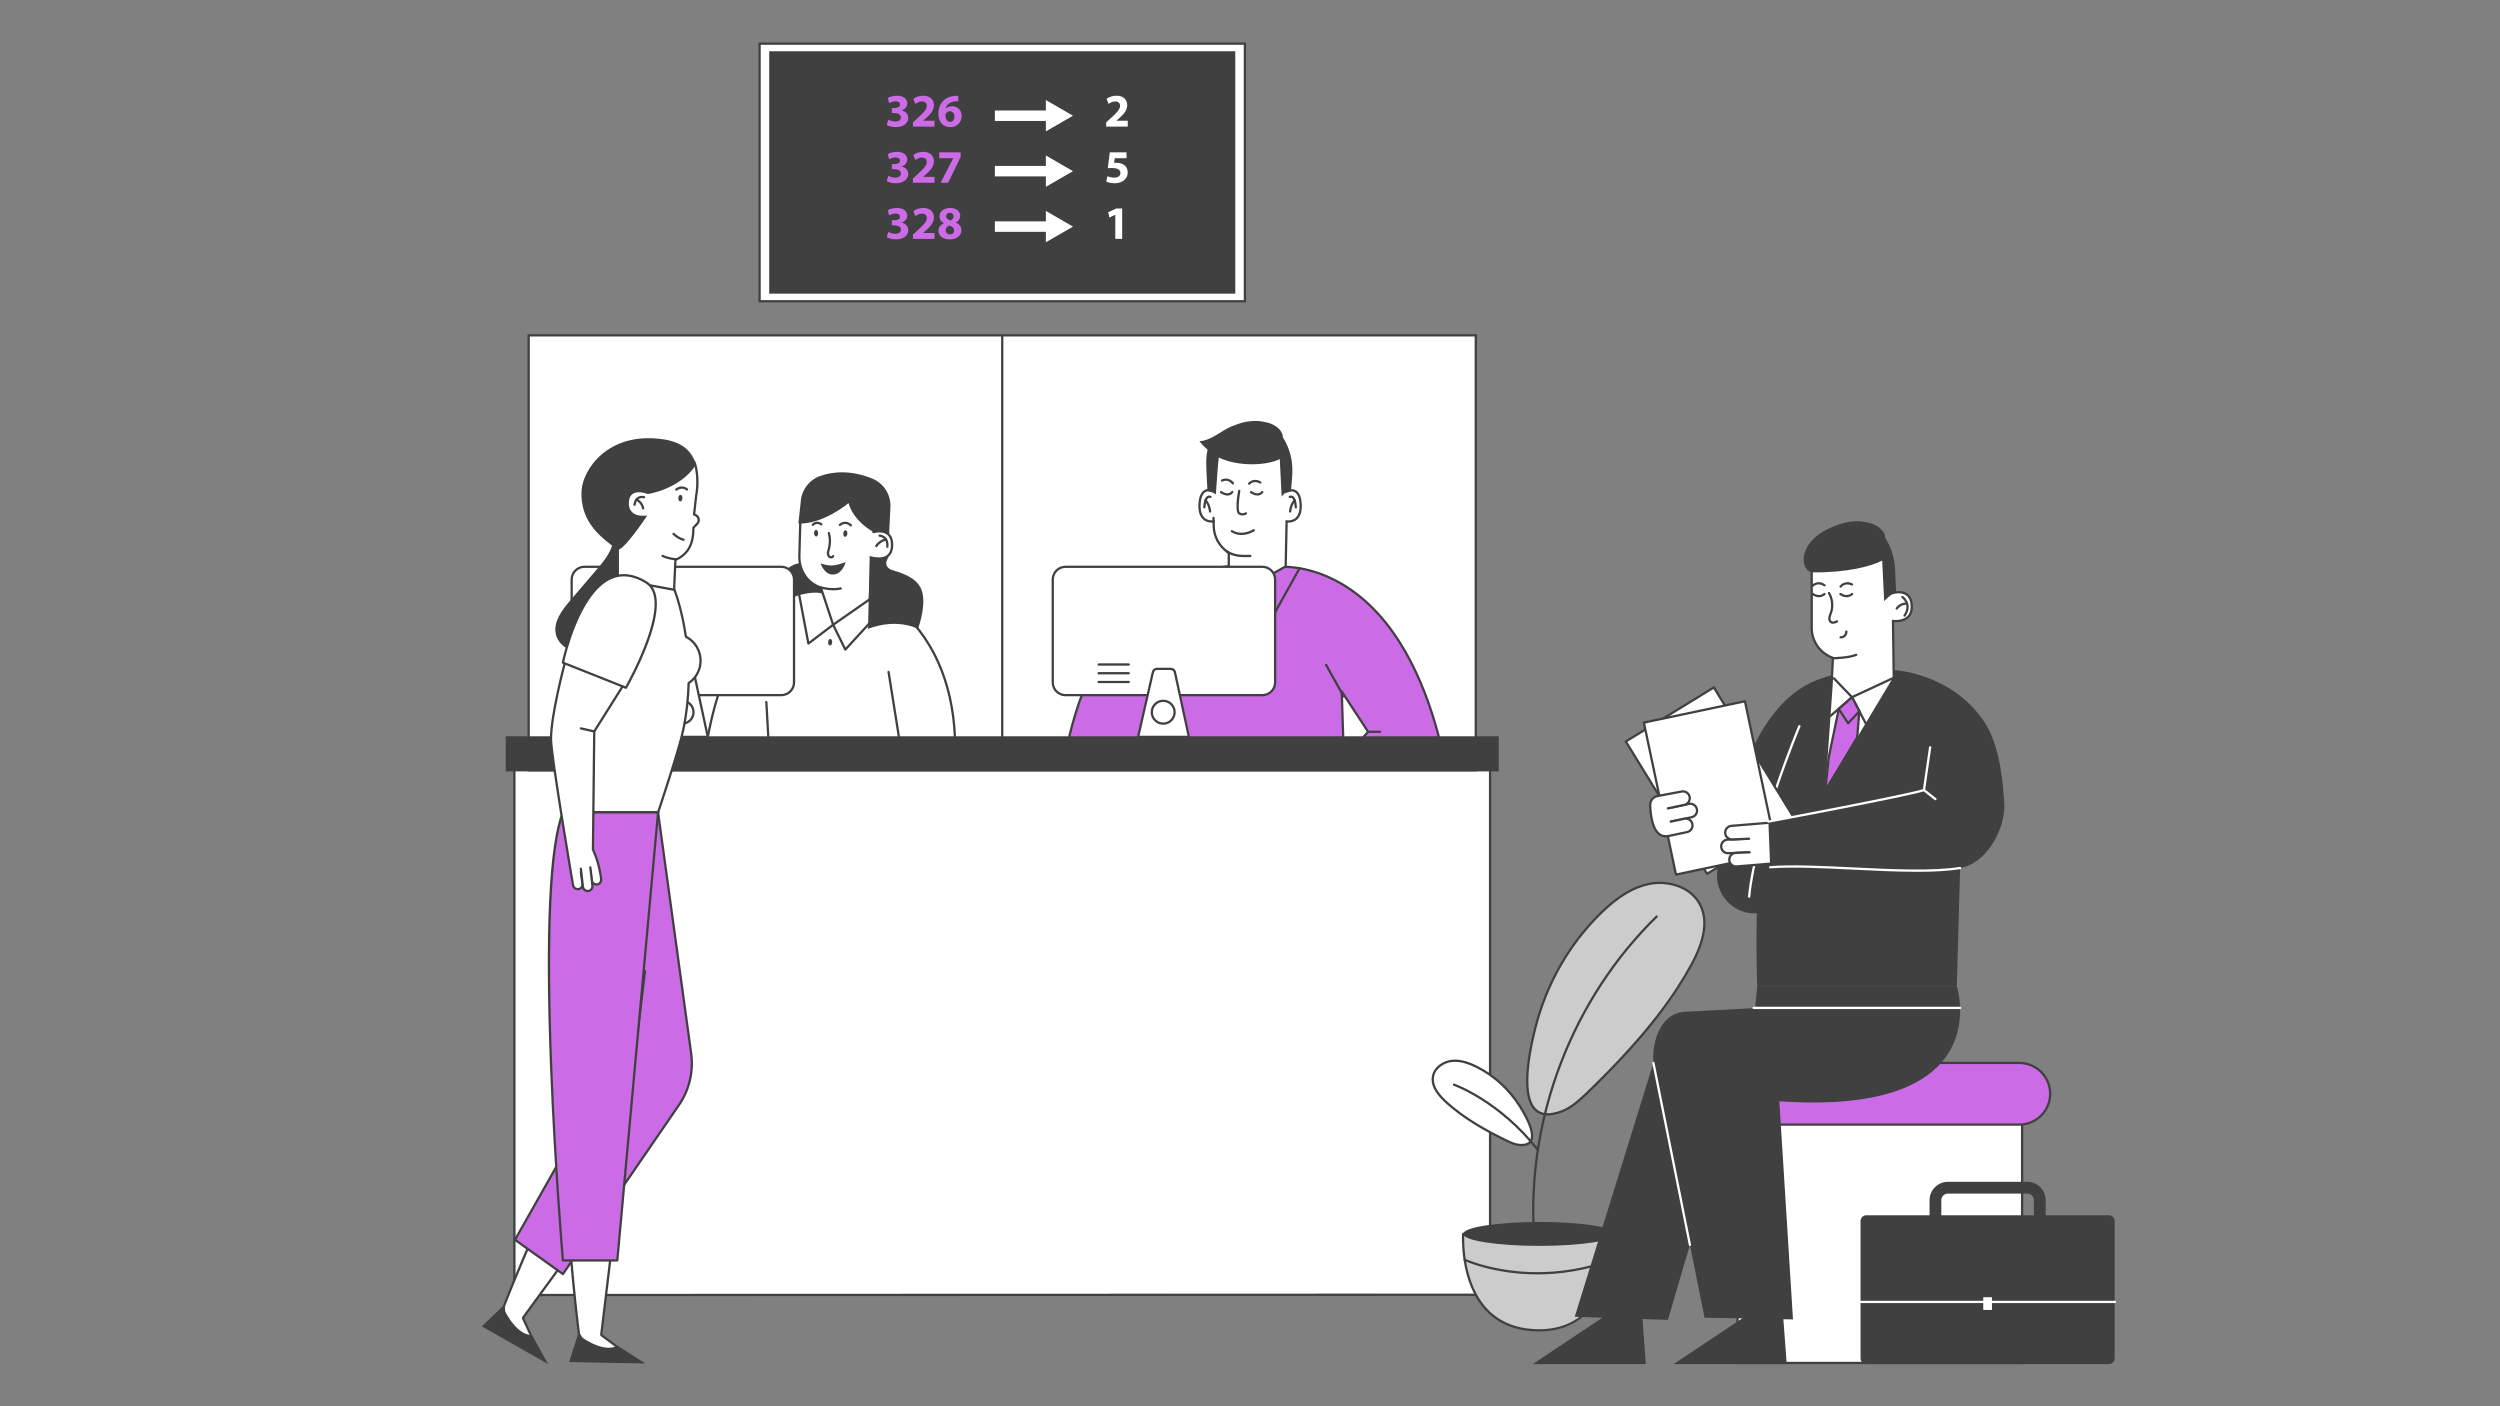<?xml version="1.0" encoding="UTF-8"?>
<svg xmlns="http://www.w3.org/2000/svg" xmlns:xlink="http://www.w3.org/1999/xlink" width="1440pt" height="810pt" viewBox="0 0 1440 810" version="1.2">
<rect x="0" y="0" width="1440" height="810" fill="#808080" stroke="none"/>
<defs>
<clipPath id="clip1">
  <path d="M 1000 642 L 1165 642 L 1165 785.723 L 1000 785.723 Z M 1000 642 "/>
</clipPath>
<clipPath id="clip2">
  <path d="M 1000 641 L 1166 641 L 1166 785.723 L 1000 785.723 Z M 1000 641 "/>
</clipPath>
<clipPath id="clip3">
  <path d="M 436 24.473 L 718 24.473 L 718 175 L 436 175 Z M 436 24.473 "/>
</clipPath>
<clipPath id="clip4">
  <path d="M 277 752 L 316 752 L 316 785.723 L 277 785.723 Z M 277 752 "/>
</clipPath>
<clipPath id="clip5">
  <path d="M 327 768 L 372 768 L 372 785.723 L 327 785.723 Z M 327 768 "/>
</clipPath>
<clipPath id="clip6">
  <path d="M 963 758 L 1030 758 L 1030 785.723 L 963 785.723 Z M 963 758 "/>
</clipPath>
<clipPath id="clip7">
  <path d="M 882 758 L 948 758 L 948 785.723 L 882 785.723 Z M 882 758 "/>
</clipPath>
<clipPath id="clip8">
  <path d="M 1071 680 L 1219 680 L 1219 785.723 L 1071 785.723 Z M 1071 680 "/>
</clipPath>
<clipPath id="clip9">
  <path d="M 1070.465 749 L 1218.875 749 L 1218.875 751 L 1070.465 751 Z M 1070.465 749 "/>
</clipPath>
</defs>
<g id="surface1">
<path style=" stroke:none;fill-rule:nonzero;fill:rgb(100%,100%,100%);fill-opacity:1;" d="M 858.285 745.762 L 296.289 745.941 L 296.289 440.953 L 858.285 440.953 L 858.285 745.762 "/>
<path style=" stroke:none;fill-rule:nonzero;fill:rgb(25.099%,25.099%,25.099%);fill-opacity:1;" d="M 296.949 441.613 L 296.949 745.281 L 857.625 745.102 L 857.625 441.613 Z M 858.285 745.762 L 858.297 745.762 Z M 296.289 746.598 C 296.113 746.598 295.945 746.527 295.824 746.406 C 295.699 746.281 295.629 746.113 295.629 745.941 L 295.629 440.953 C 295.629 440.59 295.922 440.293 296.289 440.293 L 858.285 440.293 C 858.652 440.293 858.945 440.59 858.945 440.953 L 858.945 745.762 C 858.945 746.121 858.652 746.418 858.285 746.418 L 296.289 746.598 "/>
<path style=" stroke:none;fill-rule:nonzero;fill:rgb(100%,100%,100%);fill-opacity:1;" d="M 304.52 443.664 L 304.52 193.16 L 850.059 193.16 L 850.059 443.664 L 304.52 443.664 "/>
<path style=" stroke:none;fill-rule:nonzero;fill:rgb(25.099%,25.099%,25.099%);fill-opacity:1;" d="M 850.715 192.504 L 303.859 192.504 L 303.859 444.324 L 850.715 444.324 Z M 849.398 193.82 L 849.398 443.008 L 305.176 443.008 L 305.176 193.82 L 849.398 193.82 "/>
<path style=" stroke:none;fill-rule:nonzero;fill:rgb(25.099%,25.099%,25.099%);fill-opacity:1;" d="M 468.172 322.328 C 467.426 323.473 466.039 324.035 464.688 324.223 C 463.336 324.414 461.961 324.301 460.609 324.434 C 455.57 324.934 451.383 328.828 449.133 333.355 C 446.875 337.887 445.375 345.453 444.742 350.473 L 477.008 355.738 L 478.922 319.508 C 473.727 320.09 469.562 318.285 468.129 317.129 C 468.582 318.824 469.23 320.707 468.172 322.328 "/>
<path style=" stroke:none;fill-rule:nonzero;fill:rgb(100%,100%,100%);fill-opacity:1;" d="M 519.762 352.566 C 513.441 346.773 500.973 345.176 500.973 345.176 L 471.359 340.762 C 471.359 340.762 421.523 334.855 406.133 433.371 L 550.215 431.316 C 550.156 386.234 531.375 363.207 519.762 352.566 "/>
<path style=" stroke:none;fill-rule:nonzero;fill:rgb(25.099%,25.099%,25.099%);fill-opacity:1;" d="M 469.84 341.359 C 466.199 341.359 456.055 342.219 444.82 350.719 C 431.895 360.5 414.859 382.66 406.906 432.699 L 549.551 430.664 C 549.375 397.848 538.93 371.023 519.316 353.051 C 513.223 347.473 501.012 345.844 500.891 345.832 L 471.262 341.414 C 471.242 341.414 470.742 341.359 469.84 341.359 Z M 406.133 434.027 C 405.941 434.027 405.758 433.945 405.633 433.801 C 405.508 433.656 405.449 433.457 405.48 433.266 C 409.887 405.059 420.168 367.645 444.121 349.598 C 451.652 343.922 458.652 341.645 463.203 340.73 C 468.16 339.738 471.309 340.094 471.441 340.105 L 501.07 344.523 C 501.574 344.586 513.805 346.215 520.207 352.082 C 540.227 370.426 550.832 397.82 550.875 431.312 C 550.875 431.676 550.586 431.969 550.223 431.973 L 406.141 434.027 C 406.141 434.027 406.137 434.027 406.133 434.027 "/>
<path style=" stroke:none;fill-rule:nonzero;fill:rgb(25.099%,25.099%,25.099%);fill-opacity:1;" d="M 442.734 428.375 C 442.391 428.375 442.098 428.102 442.078 427.754 L 440.75 404.445 C 440.73 404.082 441.008 403.773 441.375 403.75 C 441.73 403.727 442.047 404.012 442.066 404.371 L 443.395 427.676 C 443.418 428.039 443.137 428.352 442.773 428.375 C 442.762 428.375 442.746 428.375 442.734 428.375 "/>
<path style=" stroke:none;fill-rule:nonzero;fill:rgb(25.099%,25.099%,25.099%);fill-opacity:1;" d="M 519.188 434.027 C 518.867 434.027 518.59 433.797 518.535 433.473 L 511.168 387.152 C 511.109 386.793 511.355 386.453 511.715 386.395 C 512.078 386.344 512.414 386.582 512.473 386.941 L 519.84 433.266 C 519.898 433.625 519.652 433.961 519.293 434.02 C 519.258 434.027 519.223 434.027 519.188 434.027 "/>
<path style=" stroke:none;fill-rule:nonzero;fill:rgb(100%,100%,100%);fill-opacity:1;" d="M 500.973 345.176 L 502.375 321.348 C 502.375 321.348 513.863 324.465 513.852 313.883 C 513.844 303.301 503.105 306.477 503.105 306.477 C 503.105 306.477 510.93 287.566 504.324 281.723 C 497.719 275.883 473.473 272.512 467.914 279.758 C 462.355 287.008 460.941 301.605 460.941 301.605 L 460.426 320.223 C 460.363 322.508 460.66 324.801 461.406 326.965 C 462.75 330.875 465.824 336.137 472.797 338.438 L 479.887 359.867 L 500.973 345.176 "/>
<path style=" stroke:none;fill-rule:nonzero;fill:rgb(25.099%,25.099%,25.099%);fill-opacity:1;" d="M 500.973 345.176 L 500.984 345.176 Z M 481.461 276.293 C 480.191 276.293 478.949 276.348 477.762 276.461 C 473.176 276.902 469.957 278.18 468.441 280.16 C 463.059 287.172 461.613 301.527 461.598 301.668 L 461.086 320.238 C 461.023 322.551 461.34 324.742 462.031 326.75 C 463.348 330.578 466.316 335.602 473.004 337.812 C 473.203 337.879 473.359 338.035 473.426 338.23 L 480.234 358.824 L 500.336 344.816 L 501.719 321.309 C 501.727 321.109 501.828 320.926 501.988 320.809 C 502.152 320.695 502.355 320.656 502.547 320.707 C 502.598 320.723 507.785 322.086 510.871 319.723 C 512.414 318.539 513.195 316.574 513.191 313.883 C 513.191 311.086 512.402 309.082 510.848 307.918 C 507.977 305.773 503.34 307.098 503.289 307.109 C 503.047 307.184 502.785 307.105 502.613 306.918 C 502.445 306.73 502.398 306.461 502.496 306.227 C 502.574 306.043 510.066 287.684 503.887 282.219 C 500.039 278.816 490.082 276.293 481.461 276.293 Z M 479.887 360.527 C 479.816 360.527 479.746 360.516 479.68 360.496 C 479.48 360.426 479.328 360.273 479.262 360.078 L 472.273 338.957 C 465.297 336.527 462.176 331.227 460.781 327.176 C 460.039 325.02 459.699 322.672 459.766 320.199 L 460.281 301.586 C 460.344 300.938 461.781 286.672 467.391 279.359 C 469.137 277.082 472.676 275.629 477.633 275.148 C 487.191 274.227 500.121 277.129 504.762 281.23 C 510.738 286.52 505.781 301.277 504.168 305.566 C 505.934 305.27 509.207 305.051 511.633 306.859 C 513.539 308.281 514.508 310.645 514.512 313.883 C 514.516 317.008 513.559 319.328 511.668 320.773 C 508.812 322.957 504.703 322.484 502.988 322.156 L 501.633 345.215 C 501.621 345.414 501.516 345.602 501.352 345.719 L 480.266 360.41 C 480.152 360.488 480.02 360.527 479.887 360.527 "/>
<path style=" stroke:none;fill-rule:nonzero;fill:rgb(25.099%,25.099%,25.099%);fill-opacity:1;" d="M 461.191 289.262 C 461.523 282.484 465.902 276.559 472.336 274.195 C 479.203 271.672 490.191 270.5 502.723 275.801 C 509.242 278.555 513.23 285.148 512.891 292.137 L 512.102 308.188 C 509.055 304.719 503.105 306.477 503.105 306.477 C 490.445 299.043 488.789 289.75 488.789 289.75 C 488.789 289.75 474.023 302.211 459.867 301.516 L 461.191 289.262 "/>
<path style=" stroke:none;fill-rule:nonzero;fill:rgb(25.099%,25.099%,25.099%);fill-opacity:1;" d="M 490.105 303.258 C 489.949 303.258 489.785 303.199 489.66 303.082 C 486.84 300.465 484.332 302.727 484.227 302.828 C 483.961 303.074 483.543 303.059 483.297 302.793 C 483.051 302.523 483.062 302.105 483.332 301.859 C 484.531 300.742 487.59 299.363 490.559 302.113 C 490.824 302.359 490.84 302.777 490.594 303.047 C 490.461 303.184 490.285 303.258 490.105 303.258 "/>
<path style=" stroke:none;fill-rule:nonzero;fill:rgb(25.099%,25.099%,25.099%);fill-opacity:1;" d="M 468.152 302.914 C 467.973 302.914 467.797 302.844 467.668 302.699 C 467.422 302.438 467.438 302.02 467.699 301.77 C 469.996 299.629 472.516 300.672 473.527 301.523 C 473.805 301.758 473.84 302.172 473.605 302.453 C 473.371 302.73 472.957 302.766 472.68 302.535 C 472.469 302.363 470.57 300.898 468.602 302.734 C 468.473 302.855 468.312 302.914 468.152 302.914 "/>
<path style=" stroke:none;fill-rule:nonzero;fill:rgb(25.099%,25.099%,25.099%);fill-opacity:1;" d="M 480.133 340.035 C 476.047 340.035 472.574 339.016 472.379 338.957 C 472.031 338.852 471.832 338.484 471.938 338.137 C 472.043 337.785 472.41 337.59 472.758 337.691 C 472.816 337.715 478.852 339.484 484.125 338.312 C 484.48 338.238 484.832 338.461 484.914 338.816 C 484.992 339.172 484.766 339.523 484.414 339.602 C 482.984 339.918 481.523 340.035 480.133 340.035 "/>
<path style=" stroke:none;fill-rule:nonzero;fill:rgb(25.099%,25.099%,25.099%);fill-opacity:1;" d="M 511.109 315.586 C 511.09 315.586 511.074 315.586 511.051 315.582 C 510.691 315.551 510.422 315.227 510.453 314.867 C 510.621 313 510.27 311.555 509.406 310.57 C 508.289 309.285 506.629 309.199 506.613 309.199 C 506.254 309.18 505.969 308.875 505.984 308.512 C 505.996 308.152 506.32 307.871 506.664 307.879 C 506.754 307.883 508.879 307.98 510.387 309.684 C 511.504 310.953 511.969 312.734 511.766 314.984 C 511.738 315.324 511.449 315.586 511.109 315.586 "/>
<path style=" stroke:none;fill-rule:nonzero;fill:rgb(25.099%,25.099%,25.099%);fill-opacity:1;" d="M 504.734 315.203 C 504.617 315.203 504.496 315.168 504.391 315.105 C 504.078 314.914 503.984 314.508 504.172 314.195 C 506 311.211 509.902 310.02 510.07 309.973 C 510.422 309.871 510.785 310.066 510.891 310.418 C 510.992 310.766 510.797 311.133 510.449 311.234 C 510.414 311.246 506.859 312.336 505.297 314.887 C 505.172 315.086 504.957 315.203 504.734 315.203 "/>
<path style=" stroke:none;fill-rule:nonzero;fill:rgb(25.099%,25.099%,25.099%);fill-opacity:1;" d="M 472.688 324.492 C 477.883 326.305 480.473 326.129 487.086 323.805 C 487.086 323.805 485.102 331.703 478.777 330.863 C 474.512 330.293 472.688 324.492 472.688 324.492 "/>
<path style=" stroke:none;fill-rule:nonzero;fill:rgb(25.099%,25.099%,25.099%);fill-opacity:1;" d="M 478.676 321.684 C 478.234 321.684 477.801 321.555 477.449 321.312 C 476.664 320.777 476.211 319.773 476.242 318.629 C 476.262 317.883 476.461 317.195 476.652 316.527 L 476.77 316.121 C 477.566 313.219 477.574 310.145 476.793 307.23 C 476.699 306.883 476.906 306.52 477.258 306.426 C 477.609 306.332 477.973 306.539 478.066 306.891 C 478.91 310.027 478.902 313.34 478.039 316.469 L 477.922 316.891 C 477.742 317.508 477.574 318.09 477.562 318.664 C 477.547 319.199 477.707 319.891 478.195 320.223 C 478.391 320.359 478.676 320.402 478.93 320.328 C 479.031 320.301 479.211 320.227 479.285 320.059 C 479.43 319.727 479.82 319.574 480.152 319.723 C 480.488 319.867 480.637 320.262 480.492 320.594 C 480.277 321.082 479.848 321.438 479.293 321.598 C 479.09 321.656 478.879 321.684 478.676 321.684 "/>
<path style=" stroke:none;fill-rule:nonzero;fill:rgb(25.099%,25.099%,25.099%);fill-opacity:1;" d="M 471.254 307.09 C 471.293 308.141 470.797 309.012 470.148 309.039 C 469.5 309.062 468.941 308.23 468.902 307.18 C 468.859 306.129 469.352 305.258 470.004 305.23 C 470.652 305.207 471.215 306.035 471.254 307.09 "/>
<path style=" stroke:none;fill-rule:nonzero;fill:rgb(25.099%,25.099%,25.099%);fill-opacity:1;" d="M 488.074 307.387 C 488.004 308.438 487.418 309.25 486.77 309.207 C 486.121 309.164 485.656 308.277 485.727 307.227 C 485.801 306.18 486.383 305.363 487.031 305.406 C 487.68 305.449 488.148 306.336 488.074 307.387 "/>
<path style=" stroke:none;fill-rule:nonzero;fill:rgb(25.099%,25.099%,25.099%);fill-opacity:1;" d="M 479.344 370.004 C 479.273 371.055 478.691 371.871 478.039 371.828 C 477.395 371.781 476.926 370.895 477 369.848 C 477.07 368.793 477.652 367.98 478.305 368.023 C 478.949 368.066 479.418 368.957 479.344 370.004 "/>
<path style=" stroke:none;fill-rule:nonzero;fill:rgb(25.099%,25.099%,25.099%);fill-opacity:1;" d="M 486.902 374.82 C 486.871 374.82 486.84 374.82 486.809 374.812 C 486.59 374.785 486.406 374.648 486.309 374.449 L 479.648 360.879 L 466.031 371.191 C 465.848 371.328 465.605 371.363 465.395 371.281 C 465.184 371.199 465.027 371.012 464.984 370.789 L 459.77 343.223 C 459.703 342.867 459.938 342.523 460.297 342.457 C 460.656 342.387 461 342.625 461.062 342.98 L 466.086 369.5 L 479.488 359.344 C 479.645 359.223 479.848 359.184 480.039 359.227 C 480.23 359.273 480.395 359.398 480.48 359.578 L 487.066 373.004 L 510.668 347.281 C 510.914 347.016 511.332 346.996 511.598 347.242 C 511.867 347.488 511.887 347.906 511.641 348.172 L 487.387 374.605 C 487.262 374.746 487.086 374.82 486.902 374.82 "/>
<path style=" stroke:none;fill-rule:nonzero;fill:rgb(25.099%,25.099%,25.099%);fill-opacity:1;" d="M 510.66 325.57 C 511.098 326.859 512.305 327.746 513.566 328.266 C 514.828 328.785 516.191 329.012 517.469 329.477 C 522.227 331.203 529.66 334.066 531.324 341.492 C 533.312 350.32 528.742 362.223 528.742 362.223 C 528.742 362.223 517 355.738 500 362.223 L 500.938 320.18 C 505.828 322.027 510.309 321.305 511.98 320.543 C 511.125 322.07 510.035 323.734 510.66 325.57 "/>
<path style=" stroke:none;fill-rule:nonzero;fill:rgb(79.61%,42.349%,90.199%);fill-opacity:1;" d="M 665.473 430.016 C 665.434 422.793 665.438 415.613 665.492 408.711 L 657.449 419.684 Z M 774.082 437.07 L 788.031 421.523 L 772.848 398.328 Z M 615.988 423.898 C 636.414 338.785 691.812 328.629 699.09 327.656 C 700.559 327.27 702.055 326.953 703.582 326.719 C 705.324 326.457 706.414 326.301 706.414 326.301 L 735.957 326.566 C 735.957 326.566 800.73 318.836 828.438 423.125 C 830.113 429.438 828.43 436.18 823.973 440.953 L 621.062 440.312 C 616.516 436.168 614.555 429.879 615.988 423.898 "/>
<path style=" stroke:none;fill-rule:nonzero;fill:rgb(25.099%,25.099%,25.099%);fill-opacity:1;" d="M 658.273 419.672 L 664.805 428.078 C 664.777 421.969 664.785 416.152 664.82 410.746 Z M 665.473 430.676 C 665.273 430.676 665.078 430.586 664.953 430.418 L 656.93 420.09 C 656.746 419.855 656.742 419.531 656.918 419.293 L 664.961 408.324 C 665.133 408.09 665.43 407.996 665.699 408.09 C 665.973 408.176 666.156 408.434 666.152 408.719 C 666.102 415.242 666.094 422.41 666.133 430.012 C 666.133 430.293 665.953 430.547 665.688 430.637 C 665.617 430.664 665.543 430.676 665.473 430.676 Z M 773.578 400.652 L 774.688 435.406 L 787.199 421.457 Z M 774.082 437.73 C 774.004 437.73 773.926 437.715 773.855 437.688 C 773.602 437.598 773.43 437.359 773.422 437.09 L 772.188 398.348 C 772.18 398.055 772.363 397.789 772.648 397.699 C 772.926 397.609 773.234 397.723 773.398 397.965 L 788.586 421.16 C 788.746 421.41 788.719 421.742 788.523 421.961 L 774.57 437.508 C 774.441 437.652 774.262 437.73 774.082 437.73 Z M 615.988 423.898 L 615.996 423.898 Z M 621.32 439.652 L 823.684 440.293 C 827.867 435.668 829.406 429.336 827.797 423.293 C 819.941 393.715 803.805 354.621 771.566 336.359 C 761.504 330.66 752.383 328.477 746.5 327.652 C 740.129 326.758 736.074 327.219 736.039 327.219 C 736.012 327.227 735.98 327.227 735.953 327.227 L 706.457 326.961 C 706.227 326.992 705.207 327.141 703.68 327.371 C 702.242 327.59 700.758 327.898 699.258 328.293 C 699.23 328.301 699.203 328.305 699.18 328.309 C 696.164 328.711 680.242 331.402 662.871 344.746 C 640.734 361.754 625.176 388.434 616.629 424.051 C 615.277 429.703 617.07 435.656 621.32 439.652 Z M 823.973 441.613 L 621.059 440.973 C 620.898 440.969 620.738 440.91 620.617 440.797 C 615.879 436.48 613.859 429.945 615.348 423.746 C 623.969 387.824 639.688 360.895 662.066 343.703 C 679.207 330.531 694.59 327.598 698.961 327.008 C 700.492 326.609 702.016 326.289 703.484 326.07 C 705.23 325.805 706.32 325.648 706.32 325.648 C 706.355 325.645 706.383 325.641 706.418 325.641 L 735.926 325.906 C 736.406 325.855 740.375 325.469 746.605 326.332 C 752.598 327.168 761.887 329.375 772.133 335.164 C 804.824 353.633 821.141 393.098 829.074 422.957 C 830.824 429.535 829.094 436.43 824.453 441.406 C 824.332 441.535 824.156 441.613 823.973 441.613 "/>
<path style=" stroke:none;fill-rule:nonzero;fill:rgb(25.099%,25.099%,25.099%);fill-opacity:1;" d="M 721.047 343.234 C 721.047 344.297 720.512 345.16 719.855 345.16 C 719.199 345.16 718.668 344.297 718.668 343.234 C 718.668 342.172 719.199 341.309 719.855 341.309 C 720.512 341.309 721.047 342.172 721.047 343.234 "/>
<path style=" stroke:none;fill-rule:nonzero;fill:rgb(25.099%,25.099%,25.099%);fill-opacity:1;" d="M 721.047 352.715 C 721.047 353.781 720.512 354.641 719.855 354.641 C 719.199 354.641 718.668 353.781 718.668 352.715 C 718.668 351.652 719.199 350.789 719.855 350.789 C 720.512 350.789 721.047 351.652 721.047 352.715 "/>
<path style=" stroke:none;fill-rule:nonzero;fill:rgb(25.099%,25.099%,25.099%);fill-opacity:1;" d="M 733.367 355.301 C 733.16 355.301 732.969 355.203 732.84 355.039 L 720.031 338.086 L 707.066 354.031 C 706.914 354.223 706.664 354.312 706.426 354.262 C 706.184 354.211 705.988 354.035 705.922 353.797 L 698.457 327.84 C 698.355 327.488 698.559 327.121 698.906 327.02 C 699.262 326.918 699.625 327.121 699.723 327.473 L 706.84 352.223 L 719.543 336.602 C 719.668 336.445 719.871 336.344 720.062 336.355 C 720.266 336.363 720.457 336.457 720.578 336.617 L 733.281 353.434 L 747.973 326.988 C 748.148 326.668 748.547 326.555 748.867 326.73 C 749.188 326.906 749.301 327.312 749.125 327.629 L 733.945 354.965 C 733.836 355.156 733.637 355.285 733.414 355.297 C 733.398 355.301 733.383 355.301 733.367 355.301 "/>
<path style=" stroke:none;fill-rule:nonzero;fill:rgb(100%,100%,100%);fill-opacity:1;" d="M 720.055 337.676 C 719.887 337.676 719.719 337.613 719.594 337.492 L 707.977 326.32 C 707.848 326.195 707.773 326.023 707.773 325.844 L 707.773 318.41 C 702.324 314.961 699.086 309.082 699.086 302.621 L 699.086 300.332 C 698.801 300.367 698.453 300.391 698.059 300.391 C 696.645 300.391 694.633 300.051 693.086 298.422 C 691.469 296.723 690.742 294.023 690.922 290.398 C 691.258 283.699 694.016 282.293 696.27 282.293 C 697.086 282.293 697.859 282.484 698.492 282.711 C 697.434 279.551 695.414 272.02 697.09 264.574 C 698.801 256.941 714.195 253.508 724.586 253.508 C 728.676 253.508 732.16 254.012 734.406 254.93 C 742.281 258.145 741.527 277.906 741.191 283.094 C 741.918 282.77 742.922 282.434 743.98 282.434 C 746.172 282.434 748.852 283.812 749.18 290.395 C 749.359 294.023 748.633 296.727 747.02 298.422 C 745.473 300.051 743.461 300.391 742.047 300.391 C 741.684 300.391 741.359 300.371 741.09 300.344 L 740.562 325.855 C 740.559 326.094 740.43 326.305 740.227 326.418 L 720.375 337.594 C 720.273 337.648 720.164 337.676 720.055 337.676 "/>
<path style=" stroke:none;fill-rule:nonzero;fill:rgb(25.099%,25.099%,25.099%);fill-opacity:1;" d="M 724.586 252.852 C 714.711 252.852 698.336 255.992 696.441 264.43 C 694.918 271.223 696.398 278.074 697.5 281.754 C 697.109 281.68 696.695 281.637 696.27 281.637 C 694.191 281.637 690.645 282.77 690.266 290.363 C 690.074 294.18 690.859 297.043 692.605 298.875 C 694.316 300.676 696.516 301.051 698.059 301.051 C 698.184 301.051 698.309 301.051 698.422 301.047 L 698.422 302.621 C 698.422 309.191 701.656 315.172 707.113 318.77 L 707.113 325.844 C 707.113 326.203 707.258 326.547 707.516 326.797 C 707.562 326.84 719.137 337.965 719.137 337.965 C 719.391 338.207 719.719 338.336 720.055 338.336 C 720.273 338.336 720.496 338.277 720.699 338.168 L 740.547 326.992 C 740.957 326.762 741.215 326.336 741.223 325.871 L 741.73 301.047 C 741.836 301.051 741.941 301.051 742.047 301.051 C 743.59 301.051 745.785 300.676 747.496 298.879 C 749.242 297.043 750.027 294.18 749.836 290.363 C 749.465 282.891 746.012 281.773 743.98 281.773 C 743.242 281.773 742.535 281.914 741.918 282.109 C 742.293 275.441 742.543 257.539 734.652 254.32 C 731.68 253.102 727.539 252.852 724.586 252.852 Z M 724.586 254.168 C 728.473 254.168 731.91 254.621 734.156 255.539 C 742.695 259.027 740.445 284.246 740.445 284.246 C 740.445 284.246 742.141 283.094 743.98 283.094 C 746.016 283.094 748.223 284.5 748.52 290.43 C 748.93 298.605 744.516 299.734 742.047 299.734 C 741.105 299.734 740.445 299.566 740.445 299.566 L 739.902 325.844 L 720.055 337.016 L 708.434 325.844 L 708.434 318.047 C 703.223 314.883 699.742 309.16 699.742 302.621 L 699.742 299.566 L 699.66 299.566 C 699.66 299.566 699 299.734 698.059 299.734 C 695.586 299.734 691.172 298.605 691.582 290.43 C 691.887 284.359 694.195 282.953 696.27 282.953 C 698.055 282.953 699.66 283.992 699.66 283.992 C 699.66 283.992 695.605 274.188 697.73 264.719 C 699.297 257.738 713.699 254.168 724.586 254.168 "/>
<path style=" stroke:none;fill-rule:nonzero;fill:rgb(25.099%,25.099%,25.099%);fill-opacity:1;" d="M 738.949 252.055 C 738.824 251.758 744.012 258.758 744.383 269.535 C 744.566 274.871 743.523 282.988 743.523 282.988 C 740.355 282.652 738.223 286.074 738.223 286.074 L 737.156 264.406 C 730.312 268.031 713.5 269.129 702.027 263.523 C 701.727 264.324 700.34 284.812 700.34 284.812 C 700.34 284.812 698.684 283.273 695.535 282.988 C 695.535 282.988 694.789 271.941 694.789 266.227 C 694.789 263.574 695.074 261.039 695.598 259.055 C 693.371 257.105 691.59 255.148 690.871 254.117 C 697.801 253.781 703.184 248.109 709.617 245.52 C 714.707 243.473 718.051 242.5 723.535 242.461 C 725.867 242.445 730.316 243.207 732.691 244.324 C 735.824 245.797 738.91 248.32 738.949 252.055 "/>
<path style=" stroke:none;fill-rule:nonzero;fill:rgb(25.099%,25.099%,25.099%);fill-opacity:1;" d="M 720.18 320.895 L 715.895 320.895 C 712.473 320.895 709.125 319.961 706.211 318.191 C 705.898 318 705.805 317.598 705.992 317.285 C 706.18 316.973 706.586 316.875 706.898 317.066 C 709.602 318.707 712.715 319.574 715.895 319.574 L 720.18 319.574 C 720.543 319.574 720.84 319.867 720.84 320.234 C 720.84 320.598 720.543 320.895 720.18 320.895 "/>
<path style=" stroke:none;fill-rule:nonzero;fill:rgb(25.099%,25.099%,25.099%);fill-opacity:1;" d="M 698.98 301.172 C 698.617 301.172 698.32 300.879 698.32 300.512 L 698.32 298.309 C 698.32 297.945 698.617 297.648 698.98 297.648 C 699.344 297.648 699.641 297.945 699.641 298.309 L 699.641 300.512 C 699.641 300.879 699.344 301.172 698.98 301.172 "/>
<path style=" stroke:none;fill-rule:nonzero;fill:rgb(25.099%,25.099%,25.099%);fill-opacity:1;" d="M 719.48 279.246 C 719.324 279.246 719.176 279.195 719.051 279.09 C 718.773 278.852 718.738 278.434 718.98 278.156 C 719.008 278.121 721.945 274.781 726.266 277.348 C 726.582 277.535 726.684 277.938 726.496 278.25 C 726.309 278.562 725.906 278.668 725.59 278.48 C 722.219 276.477 720.07 278.91 719.98 279.02 C 719.852 279.168 719.664 279.246 719.48 279.246 "/>
<path style=" stroke:none;fill-rule:nonzero;fill:rgb(25.099%,25.099%,25.099%);fill-opacity:1;" d="M 710.16 279.078 C 709.969 279.078 709.777 278.992 709.645 278.828 C 707.18 275.77 704.32 277.305 704.199 277.371 C 703.879 277.547 703.48 277.43 703.305 277.113 C 703.125 276.793 703.242 276.395 703.562 276.219 C 703.602 276.195 707.523 274.09 710.672 278 C 710.902 278.285 710.859 278.699 710.574 278.93 C 710.453 279.027 710.305 279.078 710.16 279.078 "/>
<path style=" stroke:none;fill-rule:nonzero;fill:rgb(25.099%,25.099%,25.099%);fill-opacity:1;" d="M 746.41 292.859 C 746.066 292.859 745.777 292.594 745.754 292.246 C 745.496 288.27 744.574 287.164 744.051 286.863 C 743.629 286.621 743.262 286.789 743.223 286.809 C 742.902 286.969 742.508 286.844 742.34 286.527 C 742.172 286.207 742.285 285.82 742.602 285.648 C 742.965 285.445 743.812 285.23 744.66 285.695 C 746.031 286.445 746.84 288.621 747.07 292.16 C 747.094 292.523 746.816 292.836 746.453 292.859 C 746.441 292.859 746.426 292.859 746.41 292.859 "/>
<path style=" stroke:none;fill-rule:nonzero;fill:rgb(25.099%,25.099%,25.099%);fill-opacity:1;" d="M 743.094 295.266 C 743.066 295.266 743.039 295.262 743.012 295.258 C 742.652 295.215 742.391 294.883 742.438 294.523 C 743.027 289.738 745.195 287.809 745.285 287.727 C 745.562 287.492 745.977 287.516 746.215 287.793 C 746.453 288.066 746.43 288.484 746.152 288.723 C 746.117 288.758 744.266 290.469 743.746 294.684 C 743.703 295.016 743.422 295.266 743.094 295.266 "/>
<path style=" stroke:none;fill-rule:nonzero;fill:rgb(25.099%,25.099%,25.099%);fill-opacity:1;" d="M 693.695 292.859 C 693.68 292.859 693.668 292.859 693.652 292.859 C 693.289 292.836 693.012 292.523 693.035 292.16 C 693.266 288.621 694.074 286.445 695.441 285.695 C 696.293 285.23 697.141 285.445 697.508 285.648 C 697.828 285.82 697.945 286.223 697.77 286.543 C 697.594 286.859 697.199 286.977 696.883 286.809 C 696.836 286.785 696.477 286.621 696.059 286.863 C 695.531 287.164 694.613 288.27 694.352 292.246 C 694.328 292.594 694.039 292.859 693.695 292.859 "/>
<path style=" stroke:none;fill-rule:nonzero;fill:rgb(25.099%,25.099%,25.099%);fill-opacity:1;" d="M 697.012 295.266 C 696.684 295.266 696.402 295.016 696.359 294.684 C 695.832 290.395 693.973 288.738 693.957 288.727 C 693.68 288.484 693.648 288.066 693.887 287.793 C 694.125 287.516 694.543 287.488 694.816 287.727 C 694.91 287.805 697.078 289.738 697.668 294.523 C 697.711 294.883 697.457 295.215 697.094 295.258 C 697.066 295.262 697.039 295.266 697.012 295.266 "/>
<path style=" stroke:none;fill-rule:nonzero;fill:rgb(25.099%,25.099%,25.099%);fill-opacity:1;" d="M 715.723 296.941 C 715.047 296.941 714.27 296.77 713.445 296.258 C 711.148 294.82 712.637 285.473 713.145 282.645 C 713.211 282.285 713.551 282.047 713.91 282.113 C 714.27 282.176 714.508 282.52 714.445 282.879 C 713.469 288.281 713.117 294.496 714.145 295.133 C 715.84 296.195 717.23 295.18 717.242 295.168 C 717.535 294.949 717.949 295.008 718.168 295.301 C 718.383 295.59 718.324 296.004 718.035 296.223 C 717.977 296.266 717.055 296.941 715.723 296.941 "/>
<path style=" stroke:none;fill-rule:nonzero;fill:rgb(25.099%,25.099%,25.099%);fill-opacity:1;" d="M 714.98 308.18 C 713.125 308.18 711.121 307.75 709.195 306.5 C 708.891 306.305 708.805 305.898 709 305.594 C 709.199 305.285 709.605 305.199 709.914 305.395 C 715.34 308.906 721.766 304.93 721.832 304.887 C 722.141 304.691 722.547 304.785 722.742 305.09 C 722.938 305.402 722.844 305.809 722.535 306 C 722.336 306.129 719.02 308.18 714.98 308.18 "/>
<path style=" stroke:none;fill-rule:nonzero;fill:rgb(25.099%,25.099%,25.099%);fill-opacity:1;" d="M 724.285 285.453 C 722.684 285.453 721.105 284.656 720.195 283.969 C 719.906 283.746 719.852 283.332 720.066 283.043 C 720.289 282.754 720.699 282.695 720.992 282.914 C 721.137 283.023 724.535 285.539 726.527 283.031 C 726.754 282.746 727.168 282.695 727.457 282.926 C 727.742 283.152 727.789 283.566 727.562 283.852 C 726.617 285.031 725.445 285.453 724.285 285.453 "/>
<path style=" stroke:none;fill-rule:nonzero;fill:rgb(25.099%,25.099%,25.099%);fill-opacity:1;" d="M 707.02 285.453 C 705.422 285.453 703.844 284.656 702.934 283.969 C 702.641 283.746 702.586 283.332 702.805 283.043 C 703.023 282.754 703.438 282.695 703.727 282.914 C 703.871 283.023 707.273 285.531 709.262 283.031 C 709.488 282.746 709.906 282.695 710.191 282.926 C 710.477 283.152 710.523 283.566 710.297 283.852 C 709.355 285.031 708.184 285.453 707.02 285.453 "/>
<path style=" stroke:none;fill-rule:nonzero;fill:rgb(25.099%,25.099%,25.099%);fill-opacity:1;" d="M 773.926 401.734 C 773.695 401.734 773.473 401.613 773.352 401.398 L 763.262 383.309 C 763.082 382.984 763.195 382.586 763.512 382.41 C 763.832 382.23 764.234 382.344 764.41 382.66 L 774.5 400.754 C 774.68 401.07 774.566 401.477 774.25 401.652 C 774.145 401.707 774.035 401.734 773.926 401.734 "/>
<path style=" stroke:none;fill-rule:nonzero;fill:rgb(25.099%,25.099%,25.099%);fill-opacity:1;" d="M 664.844 414.555 C 664.477 414.555 664.184 414.258 664.184 413.895 L 664.184 378.043 C 664.184 377.676 664.477 377.383 664.844 377.383 C 665.203 377.383 665.504 377.676 665.504 378.043 L 665.504 413.895 C 665.504 414.258 665.203 414.555 664.844 414.555 "/>
<path style=" stroke:none;fill-rule:nonzero;fill:rgb(25.099%,25.099%,25.099%);fill-opacity:1;" d="M 794.855 422.184 L 788.031 422.184 C 787.664 422.184 787.371 421.883 787.371 421.523 C 787.371 421.156 787.664 420.863 788.031 420.863 L 794.855 420.863 C 795.219 420.863 795.516 421.156 795.516 421.523 C 795.516 421.883 795.219 422.184 794.855 422.184 "/>
<path style=" stroke:none;fill-rule:nonzero;fill:rgb(25.099%,25.099%,25.099%);fill-opacity:1;" d="M 863.285 444.324 L 291.289 444.324 L 291.289 424.105 L 863.285 424.105 L 863.285 444.324 "/>
<path style=" stroke:none;fill-rule:nonzero;fill:rgb(100%,100%,100%);fill-opacity:1;" d="M 613.727 400.402 C 609.68 400.402 606.383 397.109 606.383 393.062 L 606.383 333.82 C 606.383 329.773 609.68 326.477 613.727 326.477 L 727.121 326.477 C 731.172 326.477 734.465 329.773 734.465 333.82 L 734.465 393.062 C 734.465 397.109 731.172 400.402 727.121 400.402 L 613.727 400.402 "/>
<path style=" stroke:none;fill-rule:nonzero;fill:rgb(25.099%,25.099%,25.099%);fill-opacity:1;" d="M 727.121 325.82 L 613.727 325.82 C 609.309 325.82 605.727 329.402 605.727 333.82 L 605.727 393.062 C 605.727 397.48 609.309 401.062 613.727 401.062 L 727.121 401.062 C 731.543 401.062 735.125 397.48 735.125 393.062 L 735.125 333.82 C 735.125 329.402 731.543 325.82 727.121 325.82 Z M 727.121 327.137 C 730.809 327.137 733.805 330.133 733.805 333.82 L 733.805 393.062 C 733.805 396.742 730.809 399.746 727.121 399.746 L 613.727 399.746 C 610.039 399.746 607.043 396.742 607.043 393.062 L 607.043 333.82 C 607.043 330.133 610.039 327.137 613.727 327.137 L 727.121 327.137 "/>
<path style=" stroke:none;fill-rule:nonzero;fill:rgb(100%,100%,100%);fill-opacity:1;" d="M 655.562 424.445 L 664.055 387.23 C 664.316 386.082 665.324 385.281 666.504 385.281 L 674.312 385.281 C 675.492 385.281 676.523 386.113 676.773 387.262 L 684.797 424.445 L 655.562 424.445 "/>
<path style=" stroke:none;fill-rule:nonzero;fill:rgb(25.099%,25.099%,25.099%);fill-opacity:1;" d="M 674.312 384.621 L 666.504 384.621 C 665.023 384.621 663.742 385.641 663.41 387.086 L 654.734 425.105 L 685.613 425.105 L 677.414 387.121 C 677.098 385.664 675.809 384.621 674.312 384.621 Z M 674.312 385.938 C 675.184 385.938 675.941 386.551 676.125 387.398 L 683.977 423.785 L 656.391 423.785 L 664.695 387.379 C 664.891 386.531 665.633 385.938 666.504 385.938 L 674.312 385.938 "/>
<path style=" stroke:none;fill-rule:nonzero;fill:rgb(25.099%,25.099%,25.099%);fill-opacity:1;" d="M 670.004 403 C 666.004 403 662.766 406.242 662.766 410.238 C 662.766 414.234 666.004 417.477 670.004 417.477 C 674 417.477 677.242 414.234 677.242 410.238 C 677.242 406.242 674 403 670.004 403 Z M 670.004 404.32 C 673.266 404.32 675.922 406.977 675.922 410.238 C 675.922 413.504 673.266 416.156 670.004 416.156 C 666.738 416.156 664.082 413.504 664.082 410.238 C 664.082 406.977 666.738 404.32 670.004 404.32 "/>
<path style=" stroke:none;fill-rule:nonzero;fill:rgb(25.099%,25.099%,25.099%);fill-opacity:1;" d="M 650.137 388.449 L 632.828 388.449 C 632.469 388.449 632.172 388.152 632.172 387.789 C 632.172 387.422 632.469 387.129 632.828 387.129 L 650.137 387.129 C 650.5 387.129 650.797 387.422 650.797 387.789 C 650.797 388.152 650.5 388.449 650.137 388.449 "/>
<path style=" stroke:none;fill-rule:nonzero;fill:rgb(25.099%,25.099%,25.099%);fill-opacity:1;" d="M 650.137 383.41 L 632.828 383.41 C 632.469 383.41 632.172 383.117 632.172 382.75 C 632.172 382.387 632.469 382.09 632.828 382.09 L 650.137 382.09 C 650.5 382.09 650.797 382.387 650.797 382.75 C 650.797 383.117 650.5 383.41 650.137 383.41 "/>
<path style=" stroke:none;fill-rule:nonzero;fill:rgb(25.099%,25.099%,25.099%);fill-opacity:1;" d="M 650.137 393.48 L 632.828 393.48 C 632.469 393.48 632.172 393.188 632.172 392.824 C 632.172 392.457 632.469 392.164 632.828 392.164 L 650.137 392.164 C 650.5 392.164 650.797 392.457 650.797 392.824 C 650.797 393.188 650.5 393.48 650.137 393.48 "/>
<path style=" stroke:none;fill-rule:nonzero;fill:rgb(100%,100%,100%);fill-opacity:1;" d="M 336.621 400.402 C 332.57 400.402 329.277 397.109 329.277 393.062 L 329.277 333.82 C 329.277 329.773 332.57 326.477 336.621 326.477 L 450.016 326.477 C 454.066 326.477 457.359 329.773 457.359 333.82 L 457.359 393.062 C 457.359 397.109 454.066 400.402 450.016 400.402 L 336.621 400.402 "/>
<path style=" stroke:none;fill-rule:nonzero;fill:rgb(25.099%,25.099%,25.099%);fill-opacity:1;" d="M 450.016 325.82 L 336.621 325.82 C 332.203 325.82 328.621 329.402 328.621 333.82 L 328.621 393.062 C 328.621 397.48 332.203 401.062 336.621 401.062 L 450.016 401.062 C 454.438 401.062 458.02 397.48 458.02 393.062 L 458.02 333.82 C 458.02 329.402 454.438 325.82 450.016 325.82 Z M 450.016 327.137 C 453.699 327.137 456.699 330.133 456.699 333.82 L 456.699 393.062 C 456.699 396.742 453.699 399.746 450.016 399.746 L 336.621 399.746 C 332.938 399.746 329.938 396.742 329.938 393.062 L 329.938 333.82 C 329.938 330.133 332.938 327.137 336.621 327.137 L 450.016 327.137 "/>
<path style=" stroke:none;fill-rule:nonzero;fill:rgb(100%,100%,100%);fill-opacity:1;" d="M 378.453 424.445 L 386.949 387.23 C 387.211 386.082 388.219 385.281 389.398 385.281 L 397.211 385.281 C 398.383 385.281 399.418 386.113 399.664 387.262 L 407.688 424.445 L 378.453 424.445 "/>
<path style=" stroke:none;fill-rule:nonzero;fill:rgb(25.099%,25.099%,25.099%);fill-opacity:1;" d="M 397.211 384.621 L 389.398 384.621 C 387.918 384.621 386.633 385.641 386.305 387.086 L 377.625 425.105 L 408.508 425.105 L 400.309 387.121 C 399.996 385.664 398.703 384.621 397.211 384.621 Z M 397.211 385.938 C 398.074 385.938 398.836 386.551 399.02 387.398 L 406.871 423.785 L 379.281 423.785 L 387.59 387.379 C 387.785 386.531 388.527 385.938 389.398 385.938 L 397.211 385.938 "/>
<path style=" stroke:none;fill-rule:nonzero;fill:rgb(25.099%,25.099%,25.099%);fill-opacity:1;" d="M 392.898 403 C 388.902 403 385.66 406.242 385.66 410.238 C 385.66 414.234 388.902 417.477 392.898 417.477 C 396.895 417.477 400.137 414.234 400.137 410.238 C 400.137 406.242 396.895 403 392.898 403 Z M 392.898 404.32 C 396.16 404.32 398.816 406.977 398.816 410.238 C 398.816 413.504 396.16 416.156 392.898 416.156 C 389.633 416.156 386.977 413.504 386.977 410.238 C 386.977 406.977 389.633 404.32 392.898 404.32 "/>
<path style=" stroke:none;fill-rule:nonzero;fill:rgb(25.099%,25.099%,25.099%);fill-opacity:1;" d="M 373.027 388.449 L 355.723 388.449 C 355.359 388.449 355.066 388.152 355.066 387.789 C 355.066 387.422 355.359 387.129 355.723 387.129 L 373.027 387.129 C 373.395 387.129 373.688 387.422 373.688 387.789 C 373.688 388.152 373.395 388.449 373.027 388.449 "/>
<path style=" stroke:none;fill-rule:nonzero;fill:rgb(25.099%,25.099%,25.099%);fill-opacity:1;" d="M 373.027 383.41 L 355.723 383.41 C 355.359 383.41 355.066 383.117 355.066 382.75 C 355.066 382.387 355.359 382.09 355.723 382.09 L 373.027 382.09 C 373.395 382.09 373.688 382.387 373.688 382.75 C 373.688 383.117 373.395 383.41 373.027 383.41 "/>
<path style=" stroke:none;fill-rule:nonzero;fill:rgb(25.099%,25.099%,25.099%);fill-opacity:1;" d="M 373.027 393.48 L 355.723 393.48 C 355.359 393.48 355.066 393.188 355.066 392.824 C 355.066 392.457 355.359 392.164 355.723 392.164 L 373.027 392.164 C 373.395 392.164 373.688 392.457 373.688 392.824 C 373.688 393.188 373.395 393.48 373.027 393.48 "/>
<path style=" stroke:none;fill-rule:nonzero;fill:rgb(25.099%,25.099%,25.099%);fill-opacity:1;" d="M 577.289 434.875 C 576.926 434.875 576.629 434.578 576.629 434.215 L 576.629 193.746 C 576.629 193.383 576.926 193.09 577.289 193.09 C 577.652 193.09 577.949 193.383 577.949 193.746 L 577.949 434.215 C 577.949 434.578 577.652 434.875 577.289 434.875 "/>
<g clip-path="url(#clip1)" clip-rule="nonzero">
<path style=" stroke:none;fill-rule:nonzero;fill:rgb(100%,100%,100%);fill-opacity:1;" d="M 1000.816 785.059 L 1000.816 642.492 L 1164.738 642.492 L 1164.738 785.059 L 1000.816 785.059 "/>
</g>
<g clip-path="url(#clip2)" clip-rule="nonzero">
<path style=" stroke:none;fill-rule:nonzero;fill:rgb(25.099%,25.099%,25.099%);fill-opacity:1;" d="M 1165.398 641.832 L 1000.156 641.832 L 1000.156 785.723 L 1165.398 785.723 Z M 1164.078 643.152 L 1164.078 784.402 L 1001.477 784.402 L 1001.477 643.152 L 1164.078 643.152 "/>
</g>
<path style=" stroke:none;fill-rule:nonzero;fill:rgb(79.61%,42.349%,90.199%);fill-opacity:1;" d="M 1163.145 647.77 L 1002.414 647.77 C 992.605 647.77 984.656 639.82 984.656 630.016 C 984.656 620.207 992.605 612.258 1002.414 612.258 L 1163.145 612.258 C 1172.949 612.258 1180.895 620.207 1180.895 630.016 C 1180.895 639.82 1172.949 647.77 1163.145 647.77 "/>
<path style=" stroke:none;fill-rule:nonzero;fill:rgb(25.099%,25.099%,25.099%);fill-opacity:1;" d="M 1002.414 612.918 C 992.988 612.918 985.316 620.59 985.316 630.012 C 985.316 639.441 992.988 647.109 1002.414 647.109 L 1163.145 647.109 C 1172.566 647.109 1180.238 639.441 1180.238 630.012 C 1180.238 620.59 1172.566 612.918 1163.145 612.918 Z M 1163.145 648.43 L 1002.414 648.43 C 992.258 648.43 983.996 640.168 983.996 630.012 C 983.996 619.859 992.258 611.598 1002.414 611.598 L 1163.145 611.598 C 1173.297 611.598 1181.559 619.859 1181.559 630.012 C 1181.559 640.168 1173.297 648.43 1163.145 648.43 "/>
<path style=" stroke:none;fill-rule:nonzero;fill:rgb(100%,100%,100%);fill-opacity:1;" d="M 850.25 614.359 C 845.824 612.176 840.926 610.496 836.023 611.098 C 831.125 611.703 826.312 615.125 825.418 619.977 C 824.406 625.461 828.406 630.535 832.484 634.336 C 842.754 643.895 855.141 650.867 867.762 656.992 C 870.285 658.219 872.91 659.434 875.711 659.539 C 889.375 660.07 878.656 642.301 875.363 637.098 C 869.246 627.445 860.516 619.418 850.25 614.359 "/>
<path style=" stroke:none;fill-rule:nonzero;fill:rgb(25.099%,25.099%,25.099%);fill-opacity:1;" d="M 838.105 611.633 C 837.422 611.633 836.762 611.672 836.105 611.754 C 831.781 612.285 826.945 615.324 826.062 620.098 C 825.289 624.324 827.535 628.824 832.934 633.852 C 843.887 644.051 857.453 651.258 868.051 656.398 C 870.73 657.699 873.156 658.781 875.738 658.883 C 878.512 658.988 880.375 658.301 881.219 656.832 C 883.02 653.703 880.738 646.824 874.809 637.453 C 868.629 627.699 860.035 619.918 849.961 614.949 C 845.414 612.711 841.59 611.633 838.105 611.633 Z M 876.289 660.211 C 876.094 660.211 875.891 660.207 875.688 660.199 C 872.852 660.09 870.289 658.949 867.477 657.586 C 856.793 652.406 843.113 645.133 832.035 634.816 C 826.277 629.457 823.902 624.562 824.77 619.859 C 825.766 614.457 831.145 611.035 835.945 610.445 C 840.234 609.914 844.871 610.973 850.543 613.766 C 860.84 618.844 869.613 626.789 875.918 636.746 C 880.316 643.684 884.996 652.914 882.363 657.488 C 881.324 659.297 879.277 660.211 876.289 660.211 "/>
<path style=" stroke:none;fill-rule:nonzero;fill:rgb(79.999%,79.999%,79.999%);fill-opacity:1;" d="M 922.051 525.98 C 929.977 518.227 939.266 511.215 950.145 509.078 C 961.027 506.938 973.699 510.875 979 520.613 C 984.992 531.613 980.008 545.246 973.953 556.211 C 958.719 583.801 937.145 607.355 914.477 629.254 C 909.945 633.629 905.191 638.066 899.285 640.254 C 870.484 650.938 880.941 605.504 884.336 592.098 C 890.641 567.207 903.676 543.965 922.051 525.98 "/>
<path style=" stroke:none;fill-rule:nonzero;fill:rgb(25.099%,25.099%,25.099%);fill-opacity:1;" d="M 922.512 526.453 C 904.359 544.211 891.383 566.969 884.977 592.258 C 878.777 616.727 878.812 633.301 885.082 638.93 C 888.16 641.699 892.859 641.934 899.055 639.637 C 904.648 637.562 909.141 633.492 914.02 628.781 C 950.324 593.703 964.812 571.398 973.375 555.891 C 981.539 541.113 983.188 529.676 978.426 520.926 C 973.02 511.004 960.168 507.777 950.27 509.723 C 941.172 511.512 932.348 516.828 922.512 526.453 Z M 891.543 642.52 C 888.59 642.52 886.137 641.652 884.203 639.914 C 875.68 632.258 879.223 609.598 883.699 591.934 C 890.164 566.41 903.266 543.441 921.59 525.512 L 922.051 525.98 L 921.59 525.512 C 931.621 515.699 940.652 510.27 950.02 508.43 C 960.383 506.391 973.871 509.816 979.582 520.297 C 984.582 529.473 982.926 541.324 974.531 556.527 C 958.141 586.207 934.074 611.238 914.934 629.73 C 909.945 634.547 905.344 638.711 899.516 640.875 C 896.555 641.973 893.891 642.52 891.543 642.52 "/>
<path style=" stroke:none;fill-rule:nonzero;fill:rgb(25.099%,25.099%,25.099%);fill-opacity:1;" d="M 883.582 712.336 C 883.238 712.336 882.949 712.066 882.926 711.719 C 878.633 643.852 905.117 574.969 953.773 527.457 C 954.031 527.203 954.449 527.207 954.707 527.469 C 954.961 527.727 954.957 528.145 954.695 528.398 C 906.309 575.648 879.973 644.148 884.242 711.637 C 884.266 712 883.988 712.312 883.625 712.336 C 883.613 712.336 883.598 712.336 883.582 712.336 "/>
<path style=" stroke:none;fill-rule:nonzero;fill:rgb(79.999%,79.999%,79.999%);fill-opacity:1;" d="M 842.781 710.738 C 842.781 710.738 838.895 766.285 886.738 766.285 C 930.121 766.285 930.691 710.738 930.691 710.738 L 842.781 710.738 "/>
<path style=" stroke:none;fill-rule:nonzero;fill:rgb(25.099%,25.099%,25.099%);fill-opacity:1;" d="M 843.41 711.398 C 843.254 715.504 842.992 739.223 856.598 753.809 C 863.914 761.648 874.055 765.625 886.738 765.625 C 904.422 765.625 917.078 756.43 924.359 738.301 C 929.141 726.387 929.898 714.32 930.012 711.398 Z M 886.738 766.945 C 873.668 766.945 863.203 762.824 855.629 754.703 C 840.375 738.348 842.102 710.965 842.121 710.691 C 842.145 710.348 842.434 710.078 842.781 710.078 L 930.691 710.078 C 930.867 710.078 931.035 710.148 931.16 710.273 C 931.285 710.402 931.352 710.566 931.352 710.746 C 931.352 710.887 931.141 724.914 925.594 738.758 C 918.203 757.199 904.766 766.945 886.738 766.945 "/>
<path style=" stroke:none;fill-rule:nonzero;fill:rgb(25.099%,25.099%,25.099%);fill-opacity:1;" d="M 885.496 734.066 C 860.262 734.066 843.578 726.309 843.328 726.191 C 843 726.035 842.859 725.641 843.016 725.312 C 843.172 724.984 843.566 724.844 843.895 725 C 844.262 725.176 881.301 742.367 928.613 724.977 C 928.953 724.855 929.336 725.023 929.457 725.367 C 929.586 725.711 929.406 726.09 929.066 726.215 C 913.051 732.102 898.191 734.066 885.496 734.066 "/>
<path style=" stroke:none;fill-rule:nonzero;fill:rgb(25.099%,25.099%,25.099%);fill-opacity:1;" d="M 885.816 663.039 C 885.625 663.039 885.43 662.953 885.301 662.785 C 863.43 634.773 837.551 625.496 837.293 625.406 C 836.945 625.285 836.766 624.91 836.887 624.566 C 837.008 624.223 837.387 624.043 837.727 624.164 C 837.988 624.254 864.234 633.656 886.34 661.973 C 886.562 662.262 886.512 662.676 886.223 662.898 C 886.105 662.992 885.961 663.039 885.816 663.039 "/>
<path style=" stroke:none;fill-rule:nonzero;fill:rgb(25.099%,25.099%,25.099%);fill-opacity:1;" d="M 930.691 710.738 C 930.691 714.547 911.012 717.633 886.738 717.633 C 862.457 717.633 842.781 714.547 842.781 710.738 C 842.781 706.934 862.457 703.848 886.738 703.848 C 911.012 703.848 930.691 706.934 930.691 710.738 "/>
<path style=" stroke:none;fill-rule:nonzero;fill:rgb(100%,100%,100%);fill-opacity:1;" d="M 437.523 173.535 L 437.523 25.129 L 717.055 25.129 L 717.055 173.535 L 437.523 173.535 "/>
<g clip-path="url(#clip3)" clip-rule="nonzero">
<path style=" stroke:none;fill-rule:nonzero;fill:rgb(25.099%,25.099%,25.099%);fill-opacity:1;" d="M 717.711 24.473 L 436.867 24.473 L 436.867 174.195 L 717.711 174.195 Z M 716.391 25.789 L 716.391 172.875 L 438.184 172.875 L 438.184 25.789 L 716.391 25.789 "/>
</g>
<path style=" stroke:none;fill-rule:nonzero;fill:rgb(25.099%,25.099%,25.099%);fill-opacity:1;" d="M 711.516 169.145 L 443.062 169.145 L 443.062 29.52 L 711.516 29.52 L 711.516 169.145 "/>
<path style=" stroke:none;fill-rule:nonzero;fill:rgb(79.61%,42.349%,90.199%);fill-opacity:1;" d="M 511.633 68.918 C 512.359 69.293 514.027 69.996 515.699 69.996 C 517.828 69.996 518.906 68.969 518.906 67.652 C 518.906 65.93 517.18 65.145 515.375 65.145 L 513.703 65.145 L 513.703 62.211 L 515.293 62.211 C 516.668 62.184 518.418 61.672 518.418 60.191 C 518.418 59.141 517.555 58.359 515.832 58.359 C 514.406 58.359 512.898 58.977 512.172 59.41 L 511.336 56.445 C 512.387 55.77 514.484 55.125 516.75 55.125 C 520.496 55.125 522.566 57.094 522.566 59.488 C 522.566 61.348 521.516 62.801 519.359 63.555 L 519.359 63.613 C 521.461 63.988 523.16 65.574 523.16 67.867 C 523.16 70.965 520.438 73.227 515.996 73.227 C 513.73 73.227 511.82 72.633 510.797 71.988 L 511.633 68.918 "/>
<path style=" stroke:none;fill-rule:nonzero;fill:rgb(79.61%,42.349%,90.199%);fill-opacity:1;" d="M 525.855 72.93 L 525.855 70.449 L 528.117 68.406 C 531.941 64.984 533.801 63.016 533.855 60.973 C 533.855 59.543 532.996 58.414 530.973 58.414 C 529.465 58.414 528.145 59.168 527.227 59.867 L 526.07 56.93 C 527.391 55.934 529.438 55.125 531.809 55.125 C 535.77 55.125 537.949 57.445 537.949 60.621 C 537.949 63.555 535.82 65.898 533.289 68.164 L 531.672 69.508 L 531.672 69.562 L 538.273 69.562 L 538.273 72.93 L 525.855 72.93 "/>
<path style=" stroke:none;fill-rule:nonzero;fill:rgb(79.61%,42.349%,90.199%);fill-opacity:1;" d="M 549.75 67.113 C 549.75 65.496 548.891 64.094 547.137 64.094 C 546.031 64.094 545.117 64.77 544.715 65.656 C 544.605 65.871 544.551 66.195 544.551 66.684 C 544.633 68.539 545.52 70.211 547.383 70.211 C 548.836 70.211 549.75 68.891 549.75 67.113 Z M 551.984 58.332 C 551.531 58.305 551.043 58.332 550.395 58.387 C 546.762 58.684 545.145 60.539 544.688 62.586 L 544.766 62.586 C 545.629 61.699 546.844 61.188 548.484 61.188 C 551.422 61.188 553.898 63.262 553.898 66.898 C 553.898 70.371 551.23 73.227 547.434 73.227 C 542.773 73.227 540.484 69.75 540.484 65.574 C 540.484 62.289 541.695 59.543 543.582 57.793 C 545.332 56.203 547.598 55.34 550.344 55.207 C 551.098 55.152 551.582 55.152 551.984 55.18 L 551.984 58.332 "/>
<path style=" stroke:none;fill-rule:nonzero;fill:rgb(79.61%,42.349%,90.199%);fill-opacity:1;" d="M 511.633 101.246 C 512.359 101.621 514.027 102.32 515.699 102.32 C 517.828 102.32 518.906 101.301 518.906 99.977 C 518.906 98.258 517.18 97.473 515.375 97.473 L 513.703 97.473 L 513.703 94.539 L 515.293 94.539 C 516.668 94.512 518.418 94 518.418 92.52 C 518.418 91.465 517.555 90.688 515.832 90.688 C 514.406 90.688 512.898 91.309 512.172 91.738 L 511.336 88.773 C 512.387 88.102 514.484 87.453 516.75 87.453 C 520.496 87.453 522.566 89.422 522.566 91.816 C 522.566 93.676 521.516 95.129 519.359 95.887 L 519.359 95.938 C 521.461 96.316 523.16 97.906 523.16 100.195 C 523.16 103.289 520.438 105.555 515.996 105.555 C 513.73 105.555 511.82 104.965 510.797 104.316 L 511.633 101.246 "/>
<path style=" stroke:none;fill-rule:nonzero;fill:rgb(79.61%,42.349%,90.199%);fill-opacity:1;" d="M 525.855 105.258 L 525.855 102.781 L 528.117 100.734 C 531.941 97.312 533.801 95.348 533.855 93.297 C 533.855 91.875 532.996 90.738 530.973 90.738 C 529.465 90.738 528.145 91.496 527.227 92.195 L 526.07 89.258 C 527.391 88.262 529.438 87.453 531.809 87.453 C 535.77 87.453 537.949 89.77 537.949 92.949 C 537.949 95.887 535.82 98.23 533.289 100.492 L 531.672 101.836 L 531.672 101.891 L 538.273 101.891 L 538.273 105.258 L 525.855 105.258 "/>
<path style=" stroke:none;fill-rule:nonzero;fill:rgb(79.61%,42.349%,90.199%);fill-opacity:1;" d="M 553.359 87.75 L 553.359 90.336 L 546.141 105.258 L 541.805 105.258 L 549.023 91.172 L 549.023 91.121 L 540.996 91.121 L 540.996 87.75 L 553.359 87.75 "/>
<path style=" stroke:none;fill-rule:nonzero;fill:rgb(79.61%,42.349%,90.199%);fill-opacity:1;" d="M 511.633 133.574 C 512.359 133.953 514.027 134.652 515.699 134.652 C 517.828 134.652 518.906 133.629 518.906 132.309 C 518.906 130.582 517.18 129.805 515.375 129.805 L 513.703 129.805 L 513.703 126.867 L 515.293 126.867 C 516.668 126.84 518.418 126.328 518.418 124.848 C 518.418 123.797 517.555 123.016 515.832 123.016 C 514.406 123.016 512.898 123.637 512.172 124.066 L 511.336 121.102 C 512.387 120.43 514.484 119.785 516.75 119.785 C 520.496 119.785 522.566 121.746 522.566 124.148 C 522.566 126.004 521.516 127.461 519.359 128.215 L 519.359 128.266 C 521.461 128.645 523.16 130.234 523.16 132.523 C 523.16 135.621 520.438 137.883 515.996 137.883 C 513.73 137.883 511.82 137.289 510.797 136.641 L 511.633 133.574 "/>
<path style=" stroke:none;fill-rule:nonzero;fill:rgb(79.61%,42.349%,90.199%);fill-opacity:1;" d="M 525.855 137.586 L 525.855 135.109 L 528.117 133.062 C 531.941 129.641 533.801 127.676 533.855 125.629 C 533.855 124.199 532.996 123.07 530.973 123.07 C 529.465 123.07 528.145 123.824 527.227 124.523 L 526.07 121.59 C 527.391 120.59 529.438 119.785 531.809 119.785 C 535.77 119.785 537.949 122.098 537.949 125.277 C 537.949 128.215 535.82 130.559 533.289 132.82 L 531.672 134.168 L 531.672 134.219 L 538.273 134.219 L 538.273 137.586 L 525.855 137.586 "/>
<path style=" stroke:none;fill-rule:nonzero;fill:rgb(79.61%,42.349%,90.199%);fill-opacity:1;" d="M 544.98 124.578 C 544.98 125.762 546.059 126.516 547.461 126.945 C 548.402 126.68 549.238 125.816 549.238 124.711 C 549.238 123.637 548.617 122.559 547.109 122.559 C 545.707 122.559 544.98 123.473 544.98 124.578 Z M 549.59 132.875 C 549.59 131.336 548.457 130.422 546.844 129.992 C 545.492 130.367 544.715 131.336 544.715 132.602 C 544.688 133.867 545.656 135.055 547.191 135.055 C 548.645 135.055 549.59 134.113 549.59 132.875 Z M 540.539 133.008 C 540.539 130.906 541.75 129.453 543.664 128.617 L 543.664 128.535 C 541.965 127.676 541.129 126.246 541.129 124.711 C 541.129 121.746 543.797 119.785 547.297 119.785 C 551.395 119.785 553.09 122.152 553.09 124.281 C 553.09 125.789 552.285 127.27 550.559 128.133 L 550.559 128.215 C 552.258 128.859 553.766 130.316 553.766 132.578 C 553.766 135.758 551.098 137.883 547.031 137.883 C 542.586 137.883 540.539 135.379 540.539 133.008 "/>
<path style=" stroke:none;fill-rule:nonzero;fill:rgb(100%,100%,100%);fill-opacity:1;" d="M 637.18 72.93 L 637.18 70.449 L 639.441 68.406 C 643.266 64.984 645.125 63.016 645.18 60.973 C 645.18 59.543 644.316 58.414 642.297 58.414 C 640.789 58.414 639.469 59.168 638.555 59.867 L 637.395 56.93 C 638.715 55.934 640.762 55.125 643.133 55.125 C 647.09 55.125 649.273 57.445 649.273 60.621 C 649.273 63.555 647.145 65.898 644.617 68.164 L 642.996 69.508 L 642.996 69.562 L 649.598 69.562 L 649.598 72.93 L 637.18 72.93 "/>
<path style=" stroke:none;fill-rule:nonzero;fill:rgb(100%,100%,100%);fill-opacity:1;" d="M 648.871 91.121 L 642.082 91.121 L 641.703 93.809 C 642.082 93.758 642.406 93.758 642.836 93.758 C 644.508 93.758 646.203 94.133 647.441 95.023 C 648.762 95.914 649.57 97.367 649.57 99.414 C 649.57 102.672 646.77 105.555 642.055 105.555 C 639.93 105.555 638.148 105.07 637.18 104.559 L 637.906 101.488 C 638.688 101.867 640.277 102.348 641.867 102.348 C 643.562 102.348 645.371 101.543 645.371 99.68 C 645.371 97.879 643.941 96.773 640.441 96.773 C 639.469 96.773 638.793 96.828 638.066 96.938 L 639.227 87.75 L 648.871 87.75 L 648.871 91.121 "/>
<path style=" stroke:none;fill-rule:nonzero;fill:rgb(100%,100%,100%);fill-opacity:1;" d="M 642.406 123.715 L 642.352 123.715 L 639.012 125.305 L 638.34 122.234 L 642.969 120.078 L 646.363 120.078 L 646.363 137.586 L 642.406 137.586 L 642.406 123.715 "/>
<path style=" stroke:none;fill-rule:nonzero;fill:rgb(100%,100%,100%);fill-opacity:1;" d="M 605.059 69.676 L 573.047 69.676 L 573.047 63.645 L 605.059 63.645 L 605.059 69.676 "/>
<path style=" stroke:none;fill-rule:nonzero;fill:rgb(100%,100%,100%);fill-opacity:1;" d="M 602.422 75.676 L 618.039 66.66 L 602.422 57.641 Z M 602.422 75.676 "/>
<path style=" stroke:none;fill-rule:nonzero;fill:rgb(100%,100%,100%);fill-opacity:1;" d="M 605.059 101.605 L 573.047 101.605 L 573.047 95.574 L 605.059 95.574 L 605.059 101.605 "/>
<path style=" stroke:none;fill-rule:nonzero;fill:rgb(100%,100%,100%);fill-opacity:1;" d="M 602.422 107.609 L 618.039 98.59 L 602.422 89.57 Z M 602.422 107.609 "/>
<path style=" stroke:none;fill-rule:nonzero;fill:rgb(100%,100%,100%);fill-opacity:1;" d="M 605.059 133.535 L 573.047 133.535 L 573.047 127.508 L 605.059 127.508 L 605.059 133.535 "/>
<path style=" stroke:none;fill-rule:nonzero;fill:rgb(100%,100%,100%);fill-opacity:1;" d="M 602.422 139.543 L 618.039 130.52 L 602.422 121.504 Z M 602.422 139.543 "/>
<path style=" stroke:none;fill-rule:nonzero;fill:rgb(100%,100%,100%);fill-opacity:1;" d="M 403.527 380.57 C 403.527 374.535 400.09 369.32 395.078 366.734 C 392.547 349.242 387.961 338.324 387.961 338.324 L 355.863 331.148 C 316.199 353.168 333.668 467.945 333.668 467.945 L 379.051 467.945 C 379.051 467.945 391.246 431.75 393.637 420.039 C 395.547 410.695 396.445 401.77 396.66 393.48 C 400.805 390.684 403.527 385.941 403.527 380.57 "/>
<path style=" stroke:none;fill-rule:nonzero;fill:rgb(25.099%,25.099%,25.099%);fill-opacity:1;" d="M 334.234 467.285 L 378.578 467.285 C 379.984 463.082 390.777 430.742 392.992 419.906 C 394.758 411.277 395.766 402.379 396 393.461 C 396.008 393.246 396.113 393.051 396.289 392.93 C 400.41 390.152 402.867 385.531 402.867 380.57 C 402.867 374.969 399.77 369.895 394.773 367.32 C 394.586 367.223 394.457 367.039 394.426 366.828 C 392.164 351.234 388.23 340.797 387.477 338.895 L 355.965 331.844 C 318.84 352.898 333 458.586 334.234 467.285 Z M 379.051 468.602 L 333.668 468.602 C 333.34 468.602 333.062 468.363 333.012 468.043 C 332.969 467.754 328.645 438.934 329.23 407.789 C 330.02 365.805 338.875 339.824 355.543 330.57 C 355.688 330.492 355.848 330.469 356.008 330.504 L 388.105 337.684 C 388.316 337.727 388.488 337.875 388.57 338.07 C 388.613 338.18 393.156 349.125 395.68 366.309 C 400.941 369.152 404.188 374.59 404.188 380.57 C 404.188 385.852 401.621 390.789 397.309 393.832 C 397.059 402.711 396.043 411.574 394.285 420.172 C 391.914 431.789 379.801 467.793 379.676 468.156 C 379.586 468.422 379.336 468.602 379.051 468.602 "/>
<path style=" stroke:none;fill-rule:nonzero;fill:rgb(100%,100%,100%);fill-opacity:1;" d="M 301.434 772.059 C 300.406 772.059 299.223 771.863 297.906 771.477 C 290.602 769.336 290.199 754.078 290.18 752.566 C 291.594 748.895 324.555 663.898 348.293 638.598 C 348.406 638.48 348.469 638.328 348.473 638.164 L 350.414 561.527 L 387.629 622.078 L 384.824 638.684 C 384.004 643.543 382.035 648.219 379.129 652.203 L 301.406 758.816 C 301.266 759.008 301.242 759.262 301.34 759.48 L 305.797 769.09 C 305.668 769.734 304.949 772.059 301.434 772.059 "/>
<path style=" stroke:none;fill-rule:nonzero;fill:rgb(25.099%,25.099%,25.099%);fill-opacity:1;" d="M 349.809 559.285 L 347.812 638.148 C 323.301 664.27 289.52 752.445 289.52 752.445 C 289.52 752.445 289.504 769.703 297.719 772.109 C 299.188 772.539 300.414 772.719 301.434 772.719 C 306.109 772.719 306.48 768.996 306.48 768.996 L 301.938 759.203 L 379.66 652.594 C 382.645 648.504 384.633 643.781 385.473 638.793 L 388.32 621.941 Z M 351.016 563.77 L 386.938 622.211 L 384.176 638.574 C 383.371 643.336 381.441 647.914 378.594 651.816 L 300.871 758.426 C 300.594 758.812 300.543 759.324 300.742 759.758 L 305.105 769.168 C 304.918 769.844 304.191 771.398 301.434 771.398 C 300.469 771.398 299.344 771.211 298.09 770.844 C 292.242 769.129 290.883 757.391 290.84 752.688 C 292.777 747.676 325.324 664.035 348.777 639.051 C 348.996 638.816 349.125 638.504 349.133 638.18 L 351.016 563.77 "/>
<path style=" stroke:none;fill-rule:nonzero;fill:rgb(79.61%,42.349%,90.199%);fill-opacity:1;" d="M 379.051 467.945 L 398.105 606.746 C 399.539 617.203 397.027 627.82 391.051 636.523 L 324.227 733.855 L 296.629 714.129 L 348.613 622.207 L 329.836 467.945 L 379.051 467.945 "/>
<path style=" stroke:none;fill-rule:nonzero;fill:rgb(25.099%,25.099%,25.099%);fill-opacity:1;" d="M 297.492 713.938 L 324.066 732.93 L 390.508 636.152 C 396.402 627.562 398.871 617.156 397.449 606.836 L 378.477 468.602 L 330.582 468.602 L 349.27 622.129 C 349.285 622.266 349.258 622.406 349.188 622.531 Z M 324.227 734.516 C 324.09 734.516 323.957 734.477 323.844 734.395 L 296.246 714.664 C 295.969 714.469 295.887 714.098 296.055 713.805 L 347.934 622.07 L 329.184 468.023 C 329.16 467.836 329.219 467.648 329.34 467.508 C 329.469 467.367 329.648 467.285 329.836 467.285 L 379.051 467.285 C 379.383 467.285 379.66 467.527 379.707 467.855 L 398.758 606.656 C 400.223 617.301 397.676 628.039 391.594 636.895 L 324.77 734.23 C 324.672 734.375 324.516 734.477 324.34 734.504 C 324.305 734.512 324.266 734.516 324.227 734.516 "/>
<g clip-path="url(#clip4)" clip-rule="nonzero">
<path style=" stroke:none;fill-rule:nonzero;fill:rgb(25.099%,25.099%,25.099%);fill-opacity:1;" d="M 306.48 768.996 C 296.395 768.984 289.52 752.445 289.52 752.445 L 277.539 763.992 L 315.719 785.723 L 306.48 768.996 "/>
</g>
<path style=" stroke:none;fill-rule:nonzero;fill:rgb(100%,100%,100%);fill-opacity:1;" d="M 348.043 781.516 C 341.016 781.516 334.191 769.703 333.492 768.461 C 332.984 764.555 321.312 674.145 330.078 640.574 C 330.102 640.492 330.105 640.406 330.094 640.32 L 319.363 561.309 L 371.5 559.531 L 346.34 768.594 C 346.312 768.824 346.41 769.059 346.602 769.199 L 355.109 775.516 C 355.23 775.91 355.469 777.02 354.852 778.195 C 354.074 779.664 352.16 780.762 349.316 781.379 C 348.898 781.469 348.473 781.516 348.043 781.516 "/>
<path style=" stroke:none;fill-rule:nonzero;fill:rgb(25.099%,25.099%,25.099%);fill-opacity:1;" d="M 372.246 558.848 L 318.613 560.672 L 329.441 640.41 C 320.391 675.07 332.855 768.668 332.855 768.668 C 332.855 768.668 340.184 782.172 348.043 782.172 C 348.512 782.172 348.98 782.125 349.457 782.031 C 357.824 780.215 355.664 775.102 355.664 775.102 L 346.996 768.668 Z M 372.246 558.848 L 372.25 558.848 Z M 370.754 560.219 L 345.684 768.512 C 345.629 768.984 345.828 769.445 346.207 769.73 L 354.527 775.902 C 354.617 776.316 354.691 777.094 354.254 777.902 C 353.57 779.188 351.812 780.168 349.176 780.738 C 348.805 780.812 348.426 780.852 348.043 780.852 C 342.363 780.852 336.195 771.957 334.133 768.25 C 333.438 762.91 322.059 673.895 330.719 640.742 C 330.762 640.574 330.773 640.402 330.75 640.23 L 320.113 561.941 L 370.754 560.219 "/>
<g clip-path="url(#clip5)" clip-rule="nonzero">
<path style=" stroke:none;fill-rule:nonzero;fill:rgb(25.099%,25.099%,25.099%);fill-opacity:1;" d="M 355.664 775.102 C 346.801 779.91 332.855 768.668 332.855 768.668 L 327.852 784.539 L 371.77 785.383 L 355.664 775.102 "/>
</g>
<path style=" stroke:none;fill-rule:nonzero;fill:rgb(79.61%,42.349%,90.199%);fill-opacity:1;" d="M 379.051 467.945 L 355.566 726.016 L 324.227 726.016 C 324.227 726.016 306.168 514.578 324.227 467.945 L 379.051 467.945 "/>
<path style=" stroke:none;fill-rule:nonzero;fill:rgb(25.099%,25.099%,25.099%);fill-opacity:1;" d="M 324.832 725.355 L 354.961 725.355 L 378.332 468.602 L 324.684 468.602 C 317.453 487.906 315.184 538.305 318.113 614.445 C 320.215 669.105 324.328 719.316 324.832 725.355 Z M 355.566 726.672 L 324.227 726.672 C 323.887 726.672 323.602 726.41 323.57 726.07 C 323.527 725.543 319.027 672.527 316.797 614.492 C 313.797 536.516 316.09 487.129 323.613 467.703 C 323.711 467.453 323.957 467.285 324.227 467.285 L 379.051 467.285 C 379.238 467.285 379.414 467.363 379.539 467.5 C 379.66 467.637 379.723 467.82 379.707 468.004 L 356.223 726.074 C 356.191 726.414 355.902 726.672 355.566 726.672 "/>
<path style=" stroke:none;fill-rule:nonzero;fill:rgb(25.099%,25.099%,25.099%);fill-opacity:1;" d="M 345.156 326.293 C 339.512 332.91 333.871 339.531 328.23 346.145 C 323.637 351.539 318.73 358.012 320.098 364.965 C 321.254 370.84 327.055 375.141 333.031 375.531 C 339.012 375.926 344.867 372.922 348.934 368.523 C 353 364.125 355.453 358.465 357.086 352.703 C 359.129 345.496 359.949 337.934 359.457 330.457 C 359.211 326.672 357.977 311.152 353.617 310.555 C 352.43 316.805 349.246 321.492 345.156 326.293 "/>
<path style=" stroke:none;fill-rule:nonzero;fill:rgb(100%,100%,100%);fill-opacity:1;" d="M 388.27 339.703 L 355.855 333.77 L 355.855 283.75 C 355.855 270.945 366.133 260.535 378.938 260.305 C 388.926 260.125 398.746 261.566 400.496 267.613 L 400.465 267.598 C 402.906 276.352 400.961 285.742 400.961 285.742 L 399.781 296.398 L 400.176 296.508 C 402.453 297.137 403.234 299.969 401.598 301.676 L 399.43 303.941 L 399.301 306.691 C 399.016 310.91 398.031 318.559 389.043 322.512 L 388.27 339.703 "/>
<path style=" stroke:none;fill-rule:nonzero;fill:rgb(25.099%,25.099%,25.099%);fill-opacity:1;" d="M 356.512 333.219 L 387.645 338.922 L 388.387 322.484 C 388.398 322.234 388.551 322.012 388.781 321.91 C 396.848 318.355 398.285 311.887 398.641 306.645 L 398.77 303.91 C 398.777 303.75 398.84 303.602 398.953 303.488 L 401.121 301.219 C 401.727 300.586 401.949 299.707 401.715 298.863 C 401.484 298.02 400.844 297.375 400 297.141 L 399.605 297.031 C 399.293 296.945 399.094 296.645 399.125 296.324 L 400.305 285.668 C 400.332 285.516 402.199 276.266 399.828 267.777 C 399.816 267.719 399.805 267.66 399.805 267.602 C 397.91 261.844 387.445 260.812 378.949 260.965 C 366.578 261.191 356.512 271.414 356.512 283.75 Z M 388.27 340.363 C 388.23 340.363 388.195 340.359 388.152 340.355 L 355.734 334.418 C 355.422 334.359 355.195 334.086 355.195 333.77 L 355.195 283.75 C 355.195 270.699 365.84 259.883 378.926 259.645 C 392.094 259.406 399.566 262.027 401.133 267.43 C 401.152 267.496 401.16 267.566 401.16 267.637 C 403.527 276.375 401.688 285.488 401.605 285.875 L 400.5 295.914 C 401.723 296.305 402.648 297.266 402.988 298.516 C 403.344 299.809 403.004 301.16 402.074 302.133 L 400.074 304.219 L 399.957 306.719 C 399.738 309.988 399.16 318.562 389.688 322.949 L 388.93 339.734 C 388.922 339.926 388.832 340.105 388.684 340.223 C 388.566 340.316 388.422 340.363 388.27 340.363 "/>
<path style=" stroke:none;fill-rule:nonzero;fill:rgb(25.099%,25.099%,25.099%);fill-opacity:1;" d="M 390.715 286.879 C 390.668 287.934 391.152 288.809 391.805 288.84 C 392.453 288.871 393.02 288.043 393.07 286.992 C 393.121 285.938 392.629 285.059 391.984 285.031 C 391.332 284.996 390.766 285.828 390.715 286.879 "/>
<path style=" stroke:none;fill-rule:nonzero;fill:rgb(25.099%,25.099%,25.099%);fill-opacity:1;" d="M 389.535 282.664 C 389.336 282.664 389.141 282.574 389.008 282.402 C 388.789 282.113 388.844 281.699 389.137 281.48 C 392.199 279.148 395.07 280.441 396.164 281.457 C 396.43 281.703 396.445 282.121 396.199 282.391 C 395.949 282.652 395.535 282.668 395.27 282.426 C 395.164 282.332 392.863 280.301 389.934 282.531 C 389.812 282.621 389.676 282.664 389.535 282.664 "/>
<path style=" stroke:none;fill-rule:nonzero;fill:rgb(25.099%,25.099%,25.099%);fill-opacity:1;" d="M 365.457 291.395 C 365.422 291.395 365.379 291.391 365.34 291.387 C 364.98 291.32 364.742 290.98 364.809 290.621 C 365.184 288.496 366.055 287.016 367.387 286.215 C 369.195 285.129 371.156 285.75 371.238 285.773 C 371.586 285.891 371.773 286.262 371.66 286.609 C 371.551 286.953 371.184 287.145 370.832 287.031 C 370.793 287.02 369.328 286.578 368.055 287.352 C 367.07 287.949 366.414 289.129 366.105 290.852 C 366.051 291.172 365.77 291.395 365.457 291.395 "/>
<path style=" stroke:none;fill-rule:nonzero;fill:rgb(25.099%,25.099%,25.099%);fill-opacity:1;" d="M 370.461 293.477 C 370.152 293.477 369.875 293.258 369.812 292.945 C 369.184 289.742 366.398 288.344 366.371 288.328 C 366.043 288.168 365.91 287.773 366.066 287.445 C 366.23 287.121 366.625 286.98 366.949 287.145 C 367.09 287.211 370.352 288.852 371.109 292.691 C 371.18 293.047 370.945 293.395 370.586 293.465 C 370.547 293.473 370.5 293.477 370.461 293.477 "/>
<path style=" stroke:none;fill-rule:nonzero;fill:rgb(25.099%,25.099%,25.099%);fill-opacity:1;" d="M 393.723 311.57 C 393.66 311.57 393.598 311.559 393.535 311.543 C 391.281 310.859 389.199 309.637 387.504 308 C 387.242 307.746 387.234 307.332 387.488 307.07 C 387.742 306.809 388.16 306.801 388.422 307.051 C 389.965 308.543 391.863 309.656 393.914 310.277 C 394.262 310.387 394.461 310.754 394.355 311.102 C 394.27 311.387 394.004 311.57 393.723 311.57 "/>
<path style=" stroke:none;fill-rule:nonzero;fill:rgb(25.099%,25.099%,25.099%);fill-opacity:1;" d="M 381.859 253.008 C 349.789 248.414 335.742 270.852 335.004 282.328 C 333.727 302.102 348.559 310.859 355.297 316.48 C 358.281 318.969 372.867 296.879 372.867 296.879 C 372.867 296.879 362 298.988 362.215 289.578 C 362.43 280.168 373.129 284.562 373.129 284.562 C 373.129 284.562 391.59 281.957 400.875 267.75 L 400.883 267.746 C 398.84 260.434 393.625 254.695 381.859 253.008 "/>
<path style=" stroke:none;fill-rule:nonzero;fill:rgb(100%,100%,100%);fill-opacity:1;" d="M 346.16 505.492 C 345.879 503.461 345.5 501.445 345.023 499.457 C 344.195 495.969 342.988 492.582 341.531 489.305 L 342.289 421.309 L 363.164 388.137 L 325.762 380.297 C 325.762 380.297 317.383 410.898 317.383 425.77 C 317.383 435.348 330.055 509.777 330.055 509.777 C 330.266 511.289 331.656 512.34 333.164 512.129 C 334.672 511.922 335.727 510.527 335.52 509.02 L 334.582 502.266 L 340.043 501.512 L 340.816 507.078 C 341.023 508.586 342.418 509.641 343.926 509.43 C 345.43 509.223 346.484 507.828 346.277 506.32 L 346.16 505.492 "/>
<path style=" stroke:none;fill-rule:nonzero;fill:rgb(25.099%,25.099%,25.099%);fill-opacity:1;" d="M 326.238 381.07 C 325.074 385.422 318.039 412.297 318.039 425.77 C 318.039 435.184 330.578 508.922 330.703 509.668 C 330.785 510.242 331.074 510.734 331.52 511.074 C 331.969 511.41 332.52 511.555 333.074 511.477 C 334.219 511.316 335.023 510.258 334.863 509.113 L 333.93 502.359 C 333.879 502 334.129 501.668 334.492 501.617 L 339.953 500.855 C 340.121 500.832 340.301 500.879 340.441 500.984 C 340.578 501.09 340.672 501.246 340.695 501.418 L 341.469 506.988 C 341.543 507.543 341.832 508.035 342.281 508.375 C 342.727 508.707 343.277 508.855 343.836 508.777 C 344.391 508.699 344.879 508.41 345.219 507.965 C 345.555 507.516 345.699 506.965 345.621 506.41 L 345.508 505.582 C 345.23 503.578 344.852 501.57 344.383 499.609 C 343.613 496.371 342.449 492.992 340.93 489.574 C 340.891 489.484 340.875 489.391 340.875 489.297 L 341.629 421.301 C 341.629 421.18 341.668 421.059 341.73 420.957 L 362.102 388.586 Z M 332.781 512.816 C 332.039 512.816 331.324 512.578 330.727 512.125 C 329.996 511.574 329.527 510.773 329.402 509.867 C 328.887 506.848 316.723 435.293 316.723 425.77 C 316.723 410.98 325.047 380.43 325.129 380.125 C 325.219 379.789 325.555 379.578 325.898 379.652 L 363.301 387.492 C 363.512 387.531 363.688 387.68 363.77 387.875 C 363.855 388.078 363.84 388.305 363.723 388.484 L 342.945 421.5 L 342.195 489.168 C 343.719 492.617 344.887 496.023 345.668 499.301 C 346.148 501.309 346.531 503.359 346.816 505.398 L 346.93 506.23 C 347.188 508.098 345.883 509.824 344.016 510.082 C 342.156 510.332 340.422 509.035 340.16 507.168 L 339.48 502.254 L 335.324 502.828 L 336.168 508.93 C 336.43 510.797 335.125 512.523 333.258 512.785 C 333.098 512.809 332.938 512.816 332.781 512.816 "/>
<path style=" stroke:none;fill-rule:nonzero;fill:rgb(100%,100%,100%);fill-opacity:1;" d="M 324.227 381.691 L 360.547 396.133 C 360.547 396.133 389.348 346.07 372.258 335.477 C 337.922 314.188 324.227 381.691 324.227 381.691 "/>
<path style=" stroke:none;fill-rule:nonzero;fill:rgb(25.099%,25.099%,25.099%);fill-opacity:1;" d="M 324.988 381.285 L 360.254 395.309 C 363.172 390.086 387.379 345.629 371.91 336.039 C 364.941 331.715 358.332 330.852 352.266 333.473 C 342.359 337.754 335.445 350.633 331.391 360.684 C 327.547 370.207 325.48 379.055 324.988 381.285 Z M 360.547 396.793 C 360.465 396.793 360.383 396.781 360.305 396.746 L 323.98 382.309 C 323.688 382.191 323.516 381.875 323.582 381.562 C 323.602 381.465 325.691 371.285 330.156 360.211 C 336.191 345.246 343.453 335.844 351.742 332.262 C 358.227 329.461 365.25 330.352 372.605 334.918 C 379.996 339.496 380.273 351.305 373.43 370.004 C 368.406 383.738 361.191 396.336 361.121 396.465 C 360.996 396.672 360.777 396.793 360.547 396.793 "/>
<path style=" stroke:none;fill-rule:nonzero;fill:rgb(100%,100%,100%);fill-opacity:1;" d="M 340.043 499.613 L 341.234 510.094 C 341.441 511.605 340.391 512.996 338.879 513.203 C 337.371 513.414 335.98 512.363 335.77 510.855 L 334.582 500.371 "/>
<path style=" stroke:none;fill-rule:nonzero;fill:rgb(25.099%,25.099%,25.099%);fill-opacity:1;" d="M 338.496 513.891 C 337.754 513.891 337.039 513.652 336.441 513.199 C 335.711 512.648 335.246 511.848 335.117 510.941 L 333.926 500.445 C 333.883 500.082 334.145 499.754 334.504 499.715 C 334.863 499.672 335.195 499.934 335.234 500.297 L 336.43 510.777 C 336.5 511.316 336.789 511.809 337.238 512.148 C 337.684 512.484 338.238 512.633 338.793 512.551 C 339.344 512.473 339.836 512.188 340.176 511.742 C 340.516 511.293 340.656 510.738 340.578 510.188 L 339.387 499.688 C 339.344 499.324 339.605 499 339.969 498.957 C 340.324 498.918 340.656 499.18 340.695 499.539 L 341.891 510.023 C 342.012 510.906 341.777 511.809 341.227 512.535 C 340.676 513.262 339.875 513.734 338.973 513.859 C 338.812 513.883 338.652 513.891 338.496 513.891 "/>
<path style=" stroke:none;fill-rule:nonzero;fill:rgb(25.099%,25.099%,25.099%);fill-opacity:1;" d="M 342.289 421.969 C 342.242 421.969 342.191 421.965 342.145 421.953 L 334.434 420.191 C 334.078 420.109 333.859 419.754 333.938 419.402 C 334.016 419.047 334.371 418.824 334.727 418.906 L 342.438 420.664 C 342.793 420.75 343.016 421.102 342.934 421.453 C 342.863 421.762 342.59 421.969 342.289 421.969 "/>
<path style=" stroke:none;fill-rule:nonzero;fill:rgb(25.099%,25.099%,25.099%);fill-opacity:1;" d="M 389.234 322.77 C 389.223 322.77 389.211 322.77 389.203 322.77 C 389.043 322.762 385.148 322.578 381.391 320.816 C 381.059 320.664 380.918 320.27 381.07 319.938 C 381.227 319.609 381.621 319.469 381.949 319.621 C 385.461 321.27 389.223 321.449 389.258 321.453 C 389.625 321.469 389.906 321.773 389.891 322.137 C 389.875 322.492 389.582 322.77 389.234 322.77 "/>
<path style=" stroke:none;fill-rule:nonzero;fill:rgb(25.099%,25.099%,25.099%);fill-opacity:1;" d="M 952.363 612.258 L 907.035 758.469 L 960.719 760.25 L 988.965 664 L 952.363 612.258 "/>
<path style=" stroke:none;fill-rule:nonzero;fill:rgb(25.099%,25.099%,25.099%);fill-opacity:1;" d="M 989.965 497.828 L 993.086 487.801 C 1005.797 411.57 1035.121 395.469 1048.766 390.91 C 1050.68 390.266 1055.297 388.789 1055.297 388.789 C 1055.297 388.789 1057.461 393.898 1061.324 396.023 C 1066.332 398.781 1075.34 398.383 1080.219 395.383 C 1086.133 391.75 1090.855 385.969 1090.855 385.969 C 1090.855 385.969 1124.168 387.383 1143.102 416.004 C 1152.699 430.508 1153.984 454.922 1154.52 463.777 L 1129.039 499.973 L 1127.125 568.023 L 1012.164 568.023 C 1012.164 568.023 1011.344 550.367 1011.938 526.137 L 1010.68 526.129 C 996.023 526.051 985.609 511.828 989.965 497.828 "/>
<path style=" stroke:none;fill-rule:nonzero;fill:rgb(25.099%,25.099%,25.099%);fill-opacity:1;" d="M 1012.164 568.023 L 1127.125 568.023 C 1127.125 568.023 1151.695 643.059 1024.906 634.344 L 1032.762 759.977 L 981.816 759.008 L 952.363 612.258 C 951.445 599.98 956.344 582.262 972.59 582.691 L 1010.934 580.625 L 1012.164 568.023 "/>
<g clip-path="url(#clip6)" clip-rule="nonzero">
<path style=" stroke:none;fill-rule:nonzero;fill:rgb(25.099%,25.099%,25.099%);fill-opacity:1;" d="M 1004.848 758.469 L 963.973 785.723 L 1029.145 785.723 L 1027.121 758.469 L 1004.848 758.469 "/>
</g>
<g clip-path="url(#clip7)" clip-rule="nonzero">
<path style=" stroke:none;fill-rule:nonzero;fill:rgb(25.099%,25.099%,25.099%);fill-opacity:1;" d="M 923.703 758.469 L 882.828 785.723 L 948 785.723 L 945.977 758.469 L 923.703 758.469 "/>
</g>
<path style=" stroke:none;fill-rule:nonzero;fill:rgb(100%,100%,100%);fill-opacity:1;" d="M 1129.016 581.211 L 1010.07 581.211 C 1009.707 581.211 1009.414 580.918 1009.414 580.555 C 1009.414 580.188 1009.707 579.895 1010.07 579.895 L 1129.016 579.895 C 1129.375 579.895 1129.672 580.188 1129.672 580.555 C 1129.672 580.918 1129.375 581.211 1129.016 581.211 "/>
<path style=" stroke:none;fill-rule:nonzero;fill:rgb(100%,100%,100%);fill-opacity:1;" d="M 1007.5 517.117 C 1007.477 517.117 1007.457 517.117 1007.438 517.113 C 1007.07 517.082 1006.809 516.758 1006.844 516.395 C 1010.426 479.012 1035.582 418.637 1035.832 418.035 C 1035.973 417.695 1036.367 417.539 1036.695 417.68 C 1037.035 417.82 1037.195 418.207 1037.055 418.543 C 1036.793 419.145 1011.719 479.34 1008.156 516.523 C 1008.121 516.863 1007.836 517.117 1007.5 517.117 "/>
<path style=" stroke:none;fill-rule:nonzero;fill:rgb(100%,100%,100%);fill-opacity:1;" d="M 1051.375 456 C 1051.305 456 1051.246 455.988 1051.176 455.965 C 1050.883 455.875 1050.695 455.594 1050.719 455.293 L 1055 394.219 L 1055.742 378.934 C 1048.426 376.336 1043.547 369.453 1043.547 361.641 L 1043.547 329.211 C 1043.547 318.727 1055.934 318.699 1067.918 318.676 C 1071.473 318.668 1074.836 318.66 1077.895 318.391 C 1078.23 318.359 1078.551 318.348 1078.867 318.348 C 1081.453 318.348 1083.664 319.305 1085.426 321.191 C 1090.508 326.613 1090.535 338.145 1090.426 341.523 C 1091.199 341.332 1092.391 341.105 1093.711 341.105 C 1096.496 341.105 1101.195 342.199 1101.195 349.523 C 1101.195 354.758 1097.801 357.762 1091.887 357.762 C 1091.285 357.762 1090.762 357.727 1090.371 357.688 L 1090.801 390.691 C 1090.801 390.812 1090.77 390.934 1090.703 391.043 L 1051.938 455.68 C 1051.82 455.883 1051.598 456 1051.375 456 "/>
<path style=" stroke:none;fill-rule:nonzero;fill:rgb(25.099%,25.099%,25.099%);fill-opacity:1;" d="M 1078.867 317.688 C 1078.527 317.688 1078.18 317.703 1077.836 317.734 C 1074.809 318 1071.461 318.008 1067.918 318.016 C 1056.184 318.039 1042.887 318.07 1042.887 329.207 L 1042.887 361.641 C 1042.887 369.566 1047.742 376.574 1055.066 379.387 L 1055.027 380.102 L 1054.344 394.199 L 1050.062 455.246 C 1050.016 455.855 1050.395 456.414 1050.98 456.598 C 1051.109 456.637 1051.246 456.66 1051.375 456.66 C 1051.832 456.66 1052.262 456.422 1052.504 456.016 L 1091.27 391.379 C 1091.395 391.168 1091.465 390.926 1091.457 390.684 L 1091.035 358.395 C 1091.297 358.41 1091.582 358.418 1091.887 358.418 C 1098.219 358.418 1101.852 355.176 1101.852 349.523 C 1101.852 343.754 1098.879 340.445 1093.711 340.445 C 1092.742 340.445 1091.84 340.562 1091.102 340.703 C 1091.164 336.477 1090.785 325.945 1085.906 320.742 C 1084.008 318.715 1081.641 317.688 1078.867 317.688 Z M 1078.867 319.004 C 1091.25 319.004 1089.723 342.41 1089.723 342.41 C 1089.723 342.41 1091.555 341.766 1093.711 341.766 C 1096.785 341.766 1100.531 343.09 1100.531 349.523 C 1100.531 356.145 1095.051 357.102 1091.887 357.102 C 1090.602 357.102 1089.699 356.941 1089.699 356.941 L 1090.137 390.699 L 1051.375 455.34 L 1055.656 394.262 L 1056.348 380.168 L 1056.43 378.473 C 1049.336 376.168 1044.203 369.504 1044.203 361.641 L 1044.203 329.207 C 1044.203 316.441 1064.578 320.223 1077.957 319.047 C 1078.266 319.02 1078.566 319.004 1078.867 319.004 "/>
<path style=" stroke:none;fill-rule:nonzero;fill:rgb(25.099%,25.099%,25.099%);fill-opacity:1;" d="M 1055.73 379.84 C 1055.375 379.84 1055.082 379.555 1055.07 379.195 C 1055.066 378.832 1055.352 378.527 1055.715 378.52 C 1055.805 378.516 1064.992 378.285 1068.898 376.566 C 1069.238 376.418 1069.621 376.566 1069.77 376.902 C 1069.914 377.234 1069.766 377.625 1069.43 377.773 C 1065.285 379.594 1056.137 379.828 1055.742 379.84 C 1055.742 379.84 1055.738 379.84 1055.73 379.84 "/>
<path style=" stroke:none;fill-rule:nonzero;fill:rgb(25.099%,25.099%,25.099%);fill-opacity:1;" d="M 1060.168 338.547 C 1060.043 338.547 1059.902 338.504 1059.781 338.418 C 1059.492 338.207 1059.422 337.793 1059.641 337.5 C 1059.664 337.461 1062.391 333.789 1067.043 336.055 C 1067.375 336.215 1067.508 336.609 1067.352 336.938 C 1067.184 337.266 1066.793 337.402 1066.469 337.242 C 1062.797 335.453 1060.785 338.156 1060.703 338.273 C 1060.574 338.449 1060.379 338.547 1060.168 338.547 "/>
<path style=" stroke:none;fill-rule:nonzero;fill:rgb(25.099%,25.099%,25.099%);fill-opacity:1;" d="M 1044.203 337.961 C 1044.039 337.961 1043.867 337.895 1043.738 337.77 C 1043.48 337.512 1043.48 337.094 1043.738 336.836 C 1043.773 336.805 1047.055 333.609 1051.281 336.59 C 1051.582 336.801 1051.652 337.211 1051.441 337.512 C 1051.234 337.809 1050.824 337.879 1050.52 337.668 C 1047.191 335.324 1044.77 337.664 1044.672 337.77 C 1044.543 337.898 1044.379 337.961 1044.203 337.961 "/>
<path style=" stroke:none;fill-rule:nonzero;fill:rgb(25.099%,25.099%,25.099%);fill-opacity:1;" d="M 1097.02 355.238 C 1096.891 355.238 1096.762 355.203 1096.648 355.121 C 1096.348 354.918 1096.27 354.508 1096.477 354.207 C 1100.57 348.203 1095.625 344.574 1095.414 344.422 C 1095.121 344.211 1095.051 343.797 1095.262 343.504 C 1095.473 343.207 1095.887 343.141 1096.184 343.348 C 1096.242 343.395 1102.379 347.895 1097.562 354.953 C 1097.441 355.137 1097.23 355.238 1097.02 355.238 "/>
<path style=" stroke:none;fill-rule:nonzero;fill:rgb(25.099%,25.099%,25.099%);fill-opacity:1;" d="M 1092.535 351.184 C 1092.414 351.184 1092.293 351.148 1092.18 351.078 C 1091.879 350.883 1091.785 350.473 1091.984 350.168 C 1093.988 347.047 1097.719 347.012 1097.879 347.012 C 1098.242 347.012 1098.531 347.309 1098.531 347.672 C 1098.531 348.035 1098.242 348.328 1097.879 348.328 C 1097.848 348.328 1094.703 348.375 1093.09 350.879 C 1092.965 351.078 1092.754 351.184 1092.535 351.184 "/>
<path style=" stroke:none;fill-rule:nonzero;fill:rgb(25.099%,25.099%,25.099%);fill-opacity:1;" d="M 1091.582 328.188 C 1091.199 317.066 1085.848 309.84 1085.977 310.148 C 1085.941 306.297 1082.758 303.688 1079.523 302.168 C 1077.07 301.016 1072.48 300.23 1070.062 300.25 C 1064.41 300.285 1060.945 301.266 1055.707 303.402 C 1034.461 312.07 1036.676 329.562 1044.348 329.672 C 1063.465 329.938 1077.949 326.168 1084.129 322.895 L 1085.273 346.25 C 1085.273 346.25 1089.027 342.207 1092.191 341.078 C 1092.191 341.078 1091.781 333.695 1091.582 328.188 "/>
<path style=" stroke:none;fill-rule:nonzero;fill:rgb(25.099%,25.099%,25.099%);fill-opacity:1;" d="M 1047.664 344.023 C 1046.562 344.023 1045.258 343.695 1043.836 342.711 C 1043.535 342.508 1043.461 342.094 1043.664 341.793 C 1043.867 341.492 1044.281 341.418 1044.582 341.625 C 1048.027 343.996 1050.348 341.793 1050.445 341.695 C 1050.703 341.441 1051.125 341.445 1051.375 341.707 C 1051.629 341.969 1051.621 342.387 1051.367 342.641 C 1051.34 342.66 1049.91 344.023 1047.664 344.023 "/>
<path style=" stroke:none;fill-rule:nonzero;fill:rgb(25.099%,25.099%,25.099%);fill-opacity:1;" d="M 1063.574 344.023 C 1062.473 344.023 1061.172 343.695 1059.738 342.711 C 1059.438 342.508 1059.363 342.094 1059.574 341.793 C 1059.777 341.492 1060.191 341.418 1060.492 341.625 C 1063.898 343.977 1066.25 341.789 1066.359 341.695 C 1066.613 341.445 1067.035 341.453 1067.285 341.711 C 1067.543 341.969 1067.531 342.387 1067.277 342.637 C 1067.254 342.66 1065.82 344.023 1063.574 344.023 "/>
<path style=" stroke:none;fill-rule:nonzero;fill:rgb(25.099%,25.099%,25.099%);fill-opacity:1;" d="M 1066.754 402.238 C 1066.586 402.238 1066.41 402.168 1066.281 402.035 L 1055.805 391.137 C 1055.555 390.875 1055.562 390.457 1055.824 390.207 C 1056.09 389.953 1056.508 389.965 1056.754 390.227 L 1066.906 400.781 L 1089.859 390.102 C 1090.191 389.949 1090.582 390.094 1090.738 390.422 C 1090.891 390.754 1090.746 391.145 1090.414 391.297 L 1067.035 402.176 C 1066.941 402.219 1066.848 402.238 1066.754 402.238 "/>
<path style=" stroke:none;fill-rule:nonzero;fill:rgb(25.099%,25.099%,25.099%);fill-opacity:1;" d="M 1074.602 417.266 C 1074.367 417.266 1074.137 417.137 1074.02 416.91 L 1066.562 402.625 L 1054.824 412.832 C 1054.547 413.07 1054.129 413.039 1053.891 412.766 C 1053.656 412.492 1053.68 412.074 1053.961 411.836 L 1066.328 401.082 C 1066.477 400.949 1066.68 400.891 1066.875 400.93 C 1067.082 400.965 1067.246 401.094 1067.344 401.273 L 1075.191 416.301 C 1075.355 416.625 1075.234 417.02 1074.91 417.188 C 1074.812 417.242 1074.707 417.266 1074.602 417.266 "/>
<path style=" stroke:none;fill-rule:nonzero;fill:rgb(79.61%,42.349%,90.199%);fill-opacity:1;" d="M 1070.992 409.691 L 1069.754 424.688 L 1051.375 455.34 L 1053.34 436.277 L 1059.137 408.371 L 1070.992 409.691 "/>
<path style=" stroke:none;fill-rule:nonzero;fill:rgb(25.099%,25.099%,25.099%);fill-opacity:1;" d="M 1059.656 409.094 L 1053.98 436.406 L 1052.336 452.457 L 1069.105 424.48 L 1070.285 410.277 Z M 1051.375 456 C 1051.305 456 1051.234 455.988 1051.168 455.965 C 1050.875 455.867 1050.688 455.578 1050.719 455.273 L 1052.684 436.207 L 1058.488 408.234 C 1058.555 407.902 1058.875 407.68 1059.211 407.715 L 1071.066 409.035 C 1071.422 409.074 1071.676 409.391 1071.648 409.742 L 1070.41 424.742 C 1070.406 424.844 1070.375 424.941 1070.32 425.027 L 1051.938 455.68 C 1051.82 455.883 1051.598 456 1051.375 456 "/>
<path style=" stroke:none;fill-rule:nonzero;fill:rgb(79.61%,42.349%,90.199%);fill-opacity:1;" d="M 1066.754 401.578 L 1059.137 408.371 L 1064.492 416.605 L 1070.992 409.691 L 1066.754 401.578 "/>
<path style=" stroke:none;fill-rule:nonzero;fill:rgb(25.099%,25.099%,25.099%);fill-opacity:1;" d="M 1059.996 408.484 L 1064.594 415.539 L 1070.195 409.582 L 1066.562 402.633 Z M 1064.492 417.266 C 1064.48 417.266 1064.457 417.262 1064.434 417.262 C 1064.238 417.246 1064.051 417.137 1063.945 416.965 L 1058.586 408.73 C 1058.406 408.461 1058.449 408.098 1058.699 407.879 L 1066.32 401.086 C 1066.469 400.949 1066.672 400.895 1066.875 400.93 C 1067.074 400.965 1067.246 401.094 1067.344 401.273 L 1071.582 409.383 C 1071.707 409.633 1071.664 409.938 1071.473 410.141 L 1064.977 417.055 C 1064.852 417.188 1064.676 417.266 1064.492 417.266 "/>
<path style=" stroke:none;fill-rule:nonzero;fill:rgb(25.099%,25.099%,25.099%);fill-opacity:1;" d="M 1060.199 367.777 C 1060.184 367.777 1060.176 367.777 1060.168 367.777 C 1059.801 367.777 1059.512 367.48 1059.512 367.113 C 1059.512 366.75 1059.816 366.461 1060.168 366.461 C 1060.176 366.461 1060.176 366.461 1060.176 366.461 C 1060.449 366.461 1062.816 366.383 1062.859 363.75 C 1062.867 363.391 1063.141 363.094 1063.531 363.105 C 1063.898 363.109 1064.188 363.41 1064.18 363.773 C 1064.125 366.949 1061.57 367.777 1060.199 367.777 "/>
<path style=" stroke:none;fill-rule:nonzero;fill:rgb(25.099%,25.099%,25.099%);fill-opacity:1;" d="M 1055.797 359.297 C 1055.348 359.297 1054.883 359.199 1054.449 358.953 C 1053.477 358.395 1052.93 357.16 1053.07 355.809 C 1053.16 354.988 1053.445 354.238 1053.723 353.516 C 1053.801 353.312 1053.875 353.113 1053.949 352.914 C 1055.23 349.324 1054.855 345.219 1052.93 341.926 C 1052.742 341.609 1052.848 341.207 1053.168 341.023 C 1053.48 340.84 1053.883 340.945 1054.07 341.262 C 1056.184 344.887 1056.602 349.406 1055.188 353.359 C 1055.109 353.57 1055.035 353.781 1054.953 353.992 C 1054.695 354.66 1054.449 355.293 1054.391 355.941 C 1054.32 356.625 1054.516 357.465 1055.109 357.809 C 1055.824 358.219 1056.84 357.824 1057.824 357.336 C 1058.156 357.176 1058.551 357.309 1058.707 357.637 C 1058.875 357.965 1058.738 358.359 1058.414 358.52 C 1057.84 358.801 1056.84 359.297 1055.797 359.297 "/>
<path style=" stroke:none;fill-rule:nonzero;fill:rgb(100%,100%,100%);fill-opacity:1;" d="M 973.395 717.719 C 973.09 717.719 972.812 717.5 972.75 717.188 L 951.715 612.387 C 951.645 612.031 951.879 611.684 952.234 611.613 C 952.594 611.543 952.938 611.773 953.012 612.129 L 974.043 716.93 C 974.113 717.285 973.883 717.633 973.523 717.703 C 973.48 717.711 973.438 717.719 973.395 717.719 "/>
<path style=" stroke:none;fill-rule:nonzero;fill:rgb(100%,100%,100%);fill-opacity:1;" d="M 987.16 395.969 L 936.461 427.102 L 983.277 503.336 L 1033.977 472.199 L 987.16 395.969 "/>
<path style=" stroke:none;fill-rule:nonzero;fill:rgb(25.099%,25.099%,25.099%);fill-opacity:1;" d="M 937.371 427.32 L 983.496 502.426 L 1033.074 471.984 L 986.941 396.875 Z M 983.277 503.992 C 983.059 503.992 982.844 503.879 982.719 503.68 L 935.898 427.449 C 935.809 427.301 935.781 427.121 935.82 426.949 C 935.863 426.777 935.969 426.633 936.117 426.539 L 986.816 395.406 C 987.125 395.215 987.531 395.312 987.723 395.621 L 1034.543 471.852 C 1034.633 472.004 1034.664 472.184 1034.617 472.355 C 1034.578 472.523 1034.473 472.668 1034.324 472.762 L 983.625 503.895 C 983.52 503.961 983.398 503.992 983.277 503.992 "/>
<path style=" stroke:none;fill-rule:nonzero;fill:rgb(100%,100%,100%);fill-opacity:1;" d="M 1005.082 403.926 L 946.871 416.223 L 965.359 503.75 L 1023.57 491.457 L 1005.082 403.926 "/>
<path style=" stroke:none;fill-rule:nonzero;fill:rgb(25.099%,25.099%,25.099%);fill-opacity:1;" d="M 947.652 416.73 L 965.867 502.969 L 1022.789 490.945 L 1004.57 404.707 Z M 965.359 504.41 C 965.055 504.41 964.777 504.195 964.711 503.887 L 946.227 416.359 C 946.148 416.004 946.379 415.652 946.734 415.574 L 1004.941 403.281 C 1005.301 403.203 1005.648 403.434 1005.727 403.789 L 1024.215 491.316 C 1024.25 491.492 1024.219 491.668 1024.121 491.816 C 1024.027 491.961 1023.879 492.066 1023.707 492.102 L 965.496 504.395 C 965.449 504.402 965.402 504.41 965.359 504.41 "/>
<path style=" stroke:none;fill-rule:nonzero;fill:rgb(100%,100%,100%);fill-opacity:1;" d="M 962.34 473.258 L 974.387 470.715 C 976.508 470.266 977.859 468.188 977.41 466.07 C 976.965 463.953 974.887 462.602 972.77 463.051 L 960.719 465.594 "/>
<path style=" stroke:none;fill-rule:nonzero;fill:rgb(25.099%,25.099%,25.099%);fill-opacity:1;" d="M 962.34 473.918 C 962.035 473.918 961.758 473.707 961.695 473.395 C 961.617 473.039 961.848 472.691 962.203 472.613 L 974.254 470.07 C 975.102 469.891 975.832 469.391 976.309 468.66 C 976.785 467.93 976.945 467.059 976.766 466.211 C 976.586 465.355 976.086 464.625 975.355 464.152 C 974.629 463.676 973.758 463.512 972.906 463.695 L 960.855 466.238 C 960.504 466.316 960.152 466.086 960.074 465.73 C 960 465.375 960.23 465.023 960.586 464.949 L 972.633 462.406 C 973.832 462.148 975.055 462.379 976.078 463.047 C 977.102 463.711 977.805 464.738 978.055 465.934 C 978.309 467.129 978.082 468.355 977.414 469.379 C 976.75 470.406 975.723 471.105 974.527 471.359 L 962.477 473.906 C 962.43 473.914 962.383 473.918 962.34 473.918 "/>
<path style=" stroke:none;fill-rule:nonzero;fill:rgb(100%,100%,100%);fill-opacity:1;" d="M 962.34 473.258 L 970.152 471.609 C 972.27 471.16 974.348 472.516 974.793 474.633 C 975.242 476.75 973.891 478.824 971.773 479.273 L 961.16 481.516 C 952.367 483.371 950.734 470.789 950.5 463.785 C 950.414 461.223 952.223 458.992 954.742 458.523 L 968.578 455.93 C 970.695 455.48 972.773 456.836 973.223 458.953 C 973.668 461.066 972.316 463.145 970.199 463.594 L 960.719 465.594 "/>
<path style=" stroke:none;fill-rule:nonzero;fill:rgb(25.099%,25.099%,25.099%);fill-opacity:1;" d="M 959.477 482.359 C 957.898 482.359 956.488 481.879 955.262 480.918 C 951.148 477.699 950.043 469.832 949.84 463.805 C 949.742 460.902 951.75 458.41 954.617 457.875 L 968.457 455.281 C 970.91 454.758 973.344 456.344 973.867 458.812 C 974.387 461.285 972.805 463.715 970.332 464.238 L 960.855 466.238 C 960.504 466.316 960.152 466.086 960.074 465.73 C 960 465.375 960.23 465.023 960.586 464.949 L 970.062 462.945 C 971.82 462.574 972.949 460.844 972.578 459.086 C 972.207 457.328 970.473 456.203 968.719 456.574 L 954.859 459.168 C 952.637 459.586 951.082 461.516 951.156 463.758 C 951.316 468.469 952.168 476.816 956.074 479.879 C 957.453 480.961 959.07 481.281 961.023 480.871 L 971.637 478.629 C 972.488 478.449 973.219 477.949 973.691 477.219 C 974.168 476.492 974.328 475.617 974.148 474.77 C 973.969 473.918 973.469 473.188 972.742 472.711 C 972.012 472.234 971.145 472.074 970.289 472.254 L 962.477 473.906 C 962.121 473.98 961.77 473.754 961.695 473.395 C 961.617 473.039 961.848 472.691 962.203 472.613 L 970.02 470.965 C 971.215 470.711 972.434 470.938 973.461 471.605 C 974.484 472.273 975.188 473.301 975.441 474.496 C 975.695 475.691 975.465 476.914 974.797 477.938 C 974.133 478.965 973.105 479.668 971.91 479.918 L 961.293 482.16 C 960.668 482.293 960.059 482.359 959.477 482.359 "/>
<path style=" stroke:none;fill-rule:nonzero;fill:rgb(100%,100%,100%);fill-opacity:1;" d="M 1007.789 490.926 L 995.484 491.445 C 993.32 491.539 991.496 489.859 991.406 487.695 C 991.312 485.535 992.992 483.711 995.152 483.617 L 1007.457 483.102 "/>
<path style=" stroke:none;fill-rule:nonzero;fill:rgb(25.099%,25.099%,25.099%);fill-opacity:1;" d="M 995.316 492.109 C 994.164 492.109 993.074 491.684 992.223 490.902 C 991.324 490.074 990.801 488.949 990.746 487.727 C 990.641 485.207 992.605 483.066 995.125 482.957 L 1007.43 482.441 C 1007.805 482.434 1008.102 482.707 1008.117 483.07 C 1008.133 483.438 1007.852 483.742 1007.488 483.758 L 995.184 484.277 C 993.387 484.355 991.988 485.875 992.066 487.668 C 992.102 488.539 992.473 489.344 993.117 489.93 C 993.754 490.52 994.594 490.82 995.457 490.789 L 1007.762 490.27 C 1008.109 490.254 1008.434 490.535 1008.445 490.898 C 1008.461 491.262 1008.18 491.57 1007.816 491.586 L 995.512 492.102 C 995.449 492.105 995.379 492.109 995.316 492.109 "/>
<path style=" stroke:none;fill-rule:nonzero;fill:rgb(100%,100%,100%);fill-opacity:1;" d="M 1007.789 490.926 L 999.812 491.266 C 997.648 491.355 995.969 493.18 996.059 495.344 C 996.152 497.504 997.977 499.18 1000.141 499.09 L 1020.828 497.367 L 1019.789 473.84 L 997.449 475.68 C 995.289 475.773 993.609 477.598 993.703 479.758 C 993.793 481.918 995.617 483.598 997.781 483.508 L 1007.457 483.102 "/>
<path style=" stroke:none;fill-rule:nonzero;fill:rgb(25.099%,25.099%,25.099%);fill-opacity:1;" d="M 999.992 499.754 C 997.535 499.754 995.508 497.824 995.402 495.367 C 995.293 492.848 997.262 490.711 999.781 490.605 L 1007.762 490.27 C 1008.109 490.242 1008.434 490.535 1008.445 490.898 C 1008.461 491.262 1008.18 491.57 1007.816 491.586 L 999.836 491.922 C 998.043 491.996 996.645 493.52 996.719 495.312 C 996.797 497.109 998.344 498.484 1000.113 498.43 L 1020.141 496.766 L 1019.164 474.555 L 997.508 476.336 C 996.609 476.375 995.805 476.75 995.215 477.391 C 994.629 478.031 994.324 478.863 994.363 479.73 C 994.398 480.602 994.77 481.402 995.414 481.992 C 996.051 482.582 996.891 482.887 997.754 482.852 L 1007.43 482.441 C 1007.805 482.434 1008.102 482.707 1008.117 483.07 C 1008.133 483.438 1007.852 483.742 1007.488 483.758 L 997.809 484.164 C 996.582 484.219 995.418 483.793 994.516 482.965 C 993.621 482.137 993.094 481.008 993.043 479.789 C 992.992 478.566 993.418 477.398 994.246 476.496 C 995.074 475.598 996.203 475.074 997.422 475.02 L 1019.738 473.184 C 1019.922 473.168 1020.094 473.227 1020.23 473.348 C 1020.363 473.465 1020.445 473.633 1020.449 473.812 L 1021.488 497.34 C 1021.5 497.691 1021.238 497.996 1020.883 498.023 L 1000.195 499.746 C 1000.129 499.75 1000.062 499.754 999.992 499.754 "/>
<path style=" stroke:none;fill-rule:nonzero;fill:rgb(25.099%,25.099%,25.099%);fill-opacity:1;" d="M 1111.762 430.438 L 1108.195 455.098 C 1098.496 458.273 1018.582 473.258 1018.582 473.258 L 1019.609 499.535 C 1049.164 497.336 1100.961 504.508 1129.039 499.973 C 1143.281 497.676 1154.52 479.445 1154.52 463.777 "/>
<path style=" stroke:none;fill-rule:nonzero;fill:rgb(100%,100%,100%);fill-opacity:1;" d="M 1104.262 502.168 C 1092.73 502.168 1080.047 501.547 1067.586 500.938 C 1049.602 500.055 1032.613 499.227 1019.66 500.191 C 1019.289 500.211 1018.977 499.945 1018.949 499.582 C 1018.922 499.219 1019.195 498.902 1019.559 498.875 C 1032.605 497.906 1049.625 498.738 1067.652 499.621 C 1090.086 500.715 1113.277 501.852 1128.938 499.324 C 1129.301 499.273 1129.633 499.508 1129.691 499.867 C 1129.754 500.227 1129.504 500.566 1129.145 500.625 C 1122.094 501.762 1113.559 502.168 1104.262 502.168 "/>
<path style=" stroke:none;fill-rule:nonzero;fill:rgb(100%,100%,100%);fill-opacity:1;" d="M 1018.582 473.918 C 1018.273 473.918 1017.996 473.695 1017.938 473.383 C 1017.867 473.023 1018.105 472.676 1018.465 472.609 C 1019.254 472.461 1096.484 457.961 1107.602 454.59 L 1111.113 430.344 C 1111.168 429.98 1111.5 429.734 1111.859 429.785 C 1112.219 429.836 1112.469 430.168 1112.418 430.531 L 1108.852 455.191 C 1108.812 455.438 1108.641 455.645 1108.398 455.727 C 1098.773 458.875 1021.969 473.297 1018.703 473.91 C 1018.664 473.914 1018.625 473.918 1018.582 473.918 "/>
<path style=" stroke:none;fill-rule:nonzero;fill:rgb(100%,100%,100%);fill-opacity:1;" d="M 1114.785 460.945 C 1114.641 460.945 1114.5 460.898 1114.379 460.805 L 1107.789 455.617 C 1107.504 455.391 1107.449 454.977 1107.676 454.688 C 1107.902 454.402 1108.316 454.352 1108.605 454.578 L 1115.191 459.766 C 1115.477 459.992 1115.531 460.406 1115.305 460.691 C 1115.168 460.859 1114.98 460.945 1114.785 460.945 "/>
<g clip-path="url(#clip8)" clip-rule="nonzero">
<path style=" stroke:none;fill-rule:nonzero;fill:rgb(25.099%,25.099%,25.099%);fill-opacity:1;" d="M 1118.195 691.324 C 1118.195 689.215 1119.918 687.5 1122.02 687.5 L 1167.695 687.5 C 1169.809 687.5 1171.523 689.215 1171.523 691.324 L 1171.523 700.008 L 1118.195 700.008 Z M 1214.75 700.008 L 1178.309 700.008 L 1178.309 691.324 C 1178.309 685.477 1173.547 680.719 1167.695 680.719 L 1122.02 680.719 C 1116.172 680.719 1111.414 685.477 1111.414 691.324 L 1111.414 700.008 L 1074.973 700.008 C 1073.148 700.008 1071.672 701.484 1071.672 703.305 L 1071.672 782.422 C 1071.672 784.242 1073.148 785.723 1074.973 785.723 L 1214.75 785.723 C 1216.566 785.723 1218.047 784.242 1218.047 782.422 L 1218.047 703.305 C 1218.047 701.484 1216.566 700.008 1214.75 700.008 "/>
</g>
<g clip-path="url(#clip9)" clip-rule="nonzero">
<path style=" stroke:none;fill-rule:nonzero;fill:rgb(100%,100%,100%);fill-opacity:1;" d="M 1218.211 750.582 L 1071.512 750.582 C 1071.141 750.582 1070.852 750.289 1070.852 749.922 C 1070.852 749.559 1071.141 749.266 1071.512 749.266 L 1218.211 749.266 C 1218.574 749.266 1218.875 749.559 1218.875 749.922 C 1218.875 750.289 1218.574 750.582 1218.211 750.582 "/>
</g>
<path style=" stroke:none;fill-rule:nonzero;fill:rgb(100%,100%,100%);fill-opacity:1;" d="M 1147.359 754.535 L 1142.355 754.535 L 1142.355 747.195 L 1147.359 747.195 L 1147.359 754.535 "/>
</g>
</svg>
